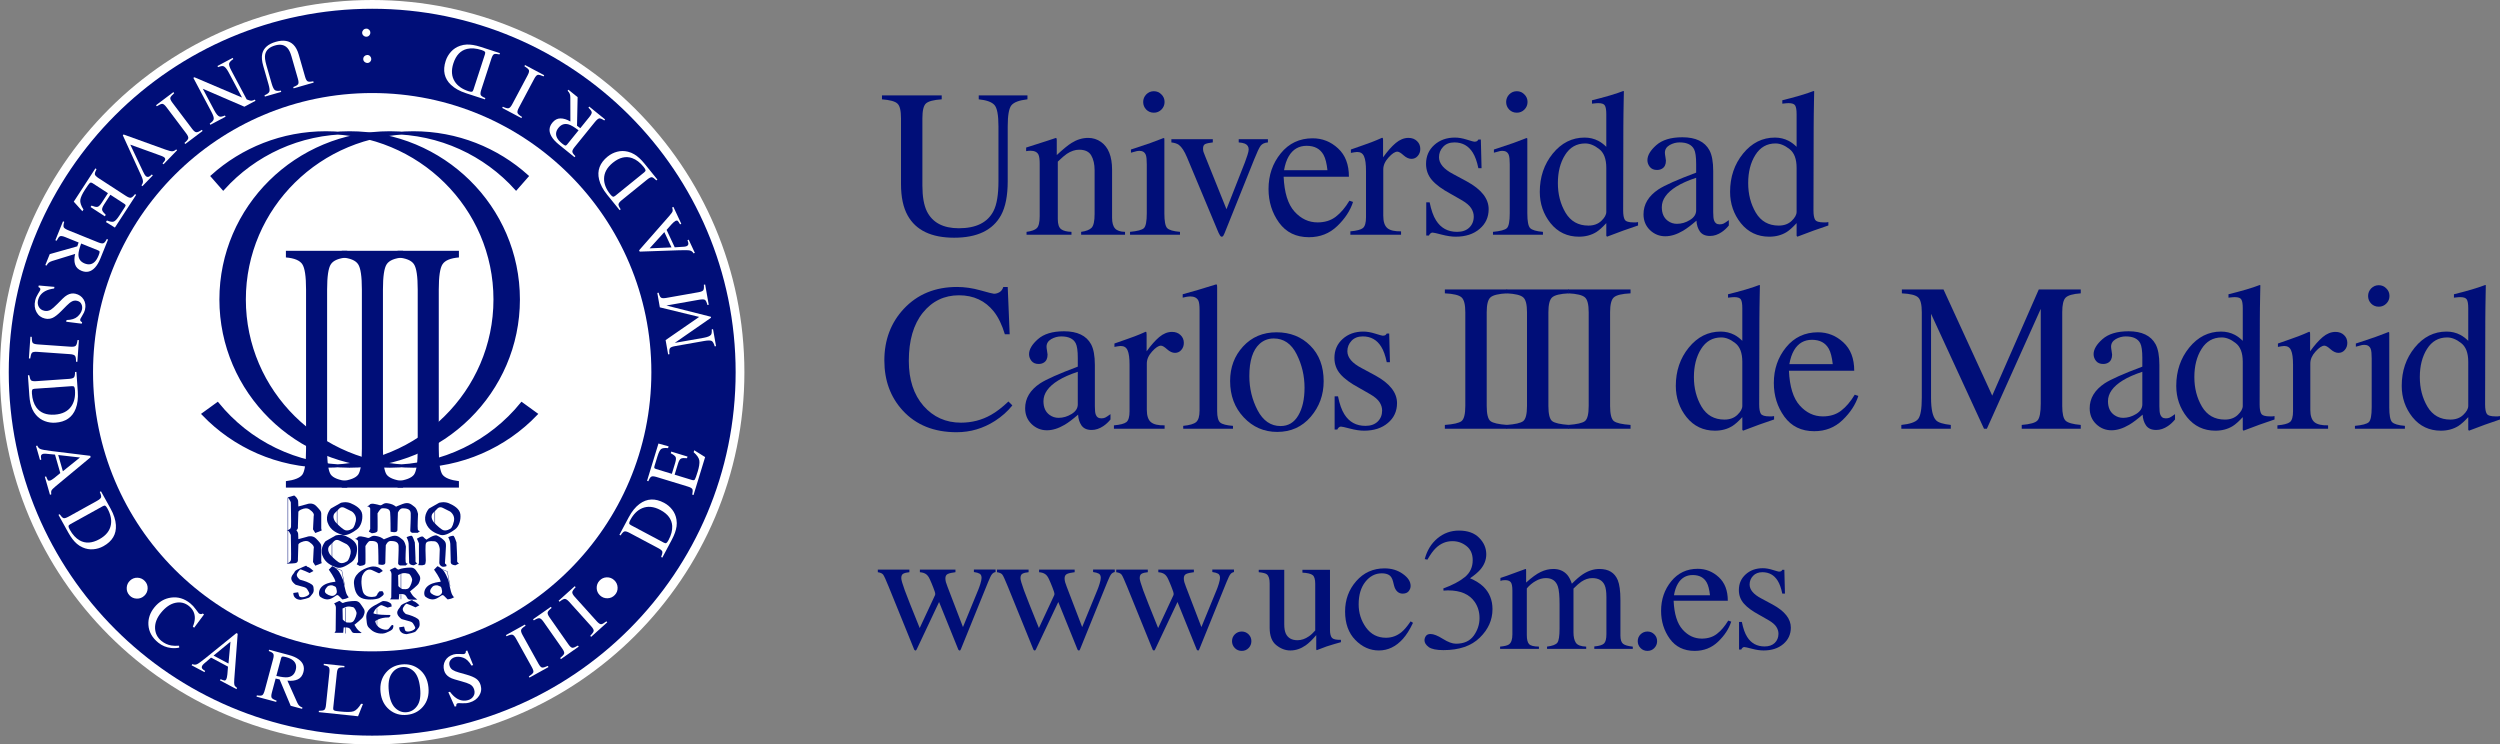 <?xml version="1.0" encoding="UTF-8" standalone="no"?>
<!-- Created with Inkscape (http://www.inkscape.org/) -->

<svg
   xmlns:dc="http://purl.org/dc/elements/1.1/"
   xmlns:cc="http://creativecommons.org/ns#"
   xmlns:rdf="http://www.w3.org/1999/02/22-rdf-syntax-ns#"
   xmlns:svg="http://www.w3.org/2000/svg"
   xmlns="http://www.w3.org/2000/svg"
   xmlns:sodipodi="http://sodipodi.sourceforge.net/DTD/sodipodi-0.dtd"
   xmlns:inkscape="http://www.inkscape.org/namespaces/inkscape"
   id="svg2"
   version="1.1"
   inkscape:version="0.48.4 r9939"
   width="367.245"
   height="109.351"
   xml:space="preserve"
   sodipodi:docname="EscudoLogoComunicacional_0.pdf"><rect width="100%" height="100%" fill="#808080" stroke="none"/><defs
     id="defs6"><clipPath
       clipPathUnits="userSpaceOnUse"
       id="clipPath16"><path
         d="M 0,420 595,420 595,0 0,0 0,420 z"
         id="path18"
         inkscape:connector-curvature="0" /></clipPath></defs><sodipodi:namedview
     pagecolor="#ffffff"
     bordercolor="#666666"
     borderopacity="1"
     objecttolerance="10"
     gridtolerance="10"
     guidetolerance="10"
     inkscape:pageopacity="0"
     inkscape:pageshadow="2"
     inkscape:window-width="1855"
     inkscape:window-height="1056"
     id="namedview4"
     showgrid="false"
     fit-margin-top="0"
     fit-margin-left="0"
     fit-margin-right="0"
     fit-margin-bottom="0"
     inkscape:zoom="1.7980952"
     inkscape:cx="182.59512"
     inkscape:cy="48.356625"
     inkscape:window-x="65"
     inkscape:window-y="24"
     inkscape:window-maximized="1"
     inkscape:current-layer="g10" /><g
     id="g10"
     inkscape:groupmode="layer"
     inkscape:label="EscudoLogoComunicacional_0"
     transform="matrix(1.25,0,0,-1.25,-189.28,323.495)"><g
       id="g12"><g
         id="g14"
         clip-path="url(#clipPath16)"><g
           id="g20"
           transform="translate(263.708,191.551)"><path
             d="m 0,0 c -0.401,-0.048 -0.699,-0.114 -0.893,-0.201 -0.193,-0.088 -0.291,-0.261 -0.291,-0.522 0,-0.14 0.021,-0.288 0.061,-0.441 0.046,-0.148 0.106,-0.321 0.18,-0.522 l 1.825,-4.762 1.785,4.351 c 0.081,0.188 0.167,0.432 0.261,0.733 0.093,0.307 0.14,0.538 0.14,0.691 0,0.247 -0.077,0.415 -0.23,0.502 -0.154,0.086 -0.379,0.15 -0.672,0.191 l 0,0.29 2.547,0 0,-0.29 C 4.545,-0.015 4.409,-0.095 4.302,-0.221 4.194,-0.349 4.044,-0.649 3.851,-1.124 L 0.642,-9.036 c -0.027,-0.06 -0.051,-0.104 -0.071,-0.13 -0.02,-0.026 -0.05,-0.04 -0.09,-0.04 -0.08,0.04 -0.127,0.074 -0.14,0.1 L -1.925,-3.5 -4.563,-9.086 c -0.013,-0.033 -0.033,-0.06 -0.06,-0.08 -0.02,-0.026 -0.047,-0.04 -0.08,-0.04 -0.08,0.04 -0.127,0.074 -0.141,0.1 l -2.998,7.39 c -0.327,0.809 -0.545,1.284 -0.652,1.425 -0.107,0.146 -0.318,0.243 -0.631,0.291 l 0,0.31 3.71,0 0,-0.31 c -0.308,-0.027 -0.545,-0.085 -0.712,-0.171 -0.161,-0.081 -0.241,-0.258 -0.241,-0.532 0,-0.193 0.137,-0.668 0.411,-1.424 0.161,-0.435 0.365,-0.963 0.612,-1.584 l 1.143,-2.848 1.805,3.871 0.02,0.12 c 0,0.134 -0.073,0.381 -0.22,0.742 -0.141,0.368 -0.278,0.695 -0.411,0.983 -0.134,0.301 -0.288,0.508 -0.462,0.622 -0.167,0.119 -0.405,0.194 -0.712,0.221 l 0,0.31 L 0,0.31 0,0 z"
             style="fill:#000e78;fill-opacity:1;fill-rule:evenodd;stroke:none"
             id="path22"
             inkscape:connector-curvature="0" /></g><g
           id="g24"
           transform="translate(277.717,191.551)"><path
             d="m 0,0 c -0.401,-0.048 -0.699,-0.114 -0.893,-0.201 -0.193,-0.088 -0.29,-0.261 -0.29,-0.522 0,-0.14 0.02,-0.288 0.06,-0.441 0.047,-0.148 0.107,-0.321 0.181,-0.522 l 1.824,-4.762 1.785,4.351 c 0.081,0.188 0.167,0.432 0.261,0.733 0.093,0.307 0.14,0.538 0.14,0.691 0,0.247 -0.077,0.415 -0.23,0.502 -0.154,0.086 -0.378,0.15 -0.672,0.191 l 0,0.29 2.547,0 0,-0.29 C 4.546,-0.015 4.409,-0.095 4.302,-0.221 4.195,-0.349 4.044,-0.649 3.851,-1.124 L 0.642,-9.036 c -0.027,-0.06 -0.05,-0.104 -0.07,-0.13 -0.02,-0.026 -0.051,-0.04 -0.091,-0.04 -0.08,0.04 -0.127,0.074 -0.14,0.1 L -1.925,-3.5 -4.563,-9.086 c -0.013,-0.033 -0.033,-0.06 -0.06,-0.08 -0.02,-0.026 -0.046,-0.04 -0.08,-0.04 -0.08,0.04 -0.127,0.074 -0.14,0.1 l -2.998,7.39 c -0.328,0.809 -0.546,1.284 -0.652,1.425 -0.108,0.146 -0.318,0.243 -0.632,0.291 l 0,0.31 3.71,0 0,-0.31 c -0.308,-0.027 -0.545,-0.085 -0.712,-0.171 -0.16,-0.081 -0.241,-0.258 -0.241,-0.532 0,-0.193 0.138,-0.668 0.411,-1.424 0.161,-0.435 0.365,-0.963 0.612,-1.584 l 1.143,-2.848 1.806,3.871 0.02,0.12 c 0,0.134 -0.074,0.381 -0.221,0.742 -0.14,0.368 -0.278,0.695 -0.411,0.983 -0.134,0.301 -0.288,0.508 -0.461,0.622 -0.168,0.119 -0.405,0.194 -0.713,0.221 l 0,0.31 L 0,0.31 0,0 z"
             style="fill:#000e78;fill-opacity:1;fill-rule:evenodd;stroke:none"
             id="path26"
             inkscape:connector-curvature="0" /></g><g
           id="g28"
           transform="translate(291.727,191.551)"><path
             d="m 0,0 c -0.401,-0.048 -0.699,-0.114 -0.892,-0.201 -0.194,-0.088 -0.291,-0.261 -0.291,-0.522 0,-0.14 0.02,-0.288 0.06,-0.441 0.047,-0.148 0.107,-0.321 0.181,-0.522 l 1.825,-4.762 1.784,4.351 c 0.081,0.188 0.167,0.432 0.261,0.733 0.093,0.307 0.14,0.538 0.141,0.691 0,0.247 -0.077,0.415 -0.231,0.502 -0.154,0.086 -0.378,0.15 -0.672,0.191 l 0,0.29 2.547,0 0,-0.29 C 4.546,-0.015 4.409,-0.095 4.302,-0.221 4.195,-0.349 4.044,-0.649 3.851,-1.124 L 0.642,-9.036 c -0.027,-0.06 -0.05,-0.104 -0.07,-0.13 -0.02,-0.026 -0.051,-0.04 -0.091,-0.04 -0.08,0.04 -0.127,0.074 -0.14,0.1 L -1.925,-3.5 -4.563,-9.086 c -0.013,-0.033 -0.033,-0.06 -0.06,-0.08 -0.02,-0.026 -0.046,-0.04 -0.08,-0.04 -0.08,0.04 -0.127,0.074 -0.14,0.1 l -2.998,7.39 c -0.328,0.809 -0.545,1.284 -0.652,1.425 C -8.6,-0.145 -8.811,-0.048 -9.125,0 l 0,0.31 3.71,0 0,-0.31 c -0.307,-0.027 -0.544,-0.085 -0.711,-0.171 -0.161,-0.081 -0.241,-0.258 -0.241,-0.532 0,-0.193 0.137,-0.668 0.411,-1.424 0.16,-0.435 0.364,-0.963 0.611,-1.584 l 1.144,-2.848 1.805,3.871 0.02,0.12 c 0,0.134 -0.074,0.381 -0.221,0.742 -0.14,0.368 -0.278,0.695 -0.411,0.983 -0.134,0.301 -0.288,0.508 -0.461,0.622 -0.168,0.119 -0.405,0.194 -0.712,0.221 l 0,0.31 L 0,0.31 0,0 z"
             style="fill:#000e78;fill-opacity:1;fill-rule:evenodd;stroke:none"
             id="path30"
             inkscape:connector-curvature="0" /></g><g
           id="g32"
           transform="translate(296.54,182.636)"><path
             d="m 0,0 c -0.221,0.228 -0.331,0.497 -0.331,0.813 0,0.313 0.11,0.581 0.331,0.801 0.227,0.221 0.498,0.331 0.813,0.331 0.313,0 0.581,-0.11 0.801,-0.331 C 1.835,1.394 1.945,1.126 1.945,0.813 1.945,0.497 1.835,0.228 1.614,0 1.4,-0.221 1.133,-0.331 0.813,-0.331 0.491,-0.331 0.221,-0.221 0,0"
             style="fill:#000e78;fill-opacity:1;fill-rule:evenodd;stroke:none"
             id="path34"
             inkscape:connector-curvature="0" /></g><g
           id="g36"
           transform="translate(302.348,191.831)"><path
             d="m 0,0 0,-6.418 c 0,-0.454 0.063,-0.819 0.189,-1.093 0.249,-0.508 0.703,-0.762 1.365,-0.762 0.454,0 0.899,0.151 1.334,0.452 0.247,0.167 0.497,0.397 0.751,0.691 l 0,5.495 c 0,0.515 -0.1,0.852 -0.301,1.013 -0.2,0.16 -0.601,0.257 -1.203,0.291 l 0,0.331 3.239,0 0,-7.06 c 0,-0.455 0.08,-0.769 0.241,-0.943 0.166,-0.167 0.515,-0.239 1.043,-0.22 l 0,-0.281 C 6.289,-8.604 6.02,-8.681 5.846,-8.734 5.671,-8.781 5.381,-8.871 4.973,-9.005 4.799,-9.065 4.418,-9.209 3.83,-9.437 c -0.034,0 -0.054,0.017 -0.06,0.05 -0.007,0.029 -0.01,0.062 -0.01,0.101 l 0,1.615 C 3.305,-8.213 2.891,-8.613 2.517,-8.875 c -0.57,-0.4 -1.171,-0.601 -1.806,-0.601 -0.581,0 -1.129,0.207 -1.644,0.622 -0.521,0.408 -0.783,1.092 -0.783,2.055 l 0,5.204 c 0,0.535 -0.113,0.892 -0.341,1.074 -0.147,0.113 -0.461,0.193 -0.942,0.241 L -2.999,0 0,0 z"
             style="fill:#000e78;fill-opacity:1;fill-rule:evenodd;stroke:none"
             id="path38"
             inkscape:connector-curvature="0" /></g><g
           id="g40"
           transform="translate(316.285,191.35)"><path
             d="m 0,0 c 0.608,-0.428 0.913,-0.899 0.913,-1.414 0,-0.221 -0.077,-0.428 -0.231,-0.621 -0.154,-0.188 -0.391,-0.281 -0.711,-0.281 -0.235,0 -0.442,0.08 -0.622,0.24 -0.174,0.161 -0.301,0.394 -0.381,0.702 l -0.121,0.481 C -1.24,-0.539 -1.391,-0.287 -1.604,-0.141 -1.825,0 -2.115,0.07 -2.477,0.07 c -0.761,0 -1.407,-0.335 -1.935,-1.003 -0.521,-0.661 -0.782,-1.544 -0.782,-2.647 0,-1.009 0.288,-1.915 0.862,-2.718 0.582,-0.802 1.364,-1.203 2.348,-1.203 0.694,0 1.312,0.228 1.854,0.683 0.308,0.259 0.655,0.674 1.043,1.243 l 0.28,-0.171 c -0.38,-0.802 -0.781,-1.438 -1.203,-1.905 -0.809,-0.896 -1.744,-1.343 -2.807,-1.343 -1.043,0 -1.966,0.41 -2.768,1.233 -0.803,0.822 -1.203,1.938 -1.203,3.349 0,1.384 0.437,2.573 1.313,3.569 0.875,0.996 1.983,1.494 3.32,1.495 C -1.32,0.652 -0.602,0.434 0,0"
             style="fill:#000e78;fill-opacity:1;fill-rule:evenodd;stroke:none"
             id="path42"
             inkscape:connector-curvature="0" /></g><g
           id="g44"
           transform="translate(320.984,183.719)"><path
             d="m 0,0 c 0.607,-0.381 1.122,-0.571 1.544,-0.571 0.935,0 1.631,0.313 2.086,0.942 0.454,0.635 0.681,1.323 0.682,2.066 0,0.714 -0.185,1.342 -0.552,1.884 C 3.139,5.237 2.089,5.695 0.611,5.695 0.523,5.695 0.441,5.691 0.36,5.686 0.28,5.686 0.187,5.679 0.08,5.666 l -0.02,0.26 c 1.069,0.387 1.912,0.832 2.526,1.334 0.615,0.502 0.923,1.163 0.924,1.985 0,0.729 -0.245,1.283 -0.733,1.664 -0.481,0.382 -1.033,0.572 -1.655,0.572 -0.735,0 -1.384,-0.27 -1.945,-0.812 -0.308,-0.294 -0.639,-0.748 -0.992,-1.363 l -0.312,0.069 c 0.268,1.017 0.766,1.829 1.495,2.438 0.729,0.608 1.57,0.912 2.527,0.912 1.023,0 1.811,-0.282 2.367,-0.842 C 4.822,11.321 5.104,10.672 5.104,9.938 5.104,9.288 4.873,8.693 4.412,8.152 4.151,7.845 3.747,7.5 3.198,7.119 3.84,6.846 4.354,6.524 4.743,6.156 5.472,5.455 5.835,4.565 5.835,3.489 5.835,2.22 5.334,1.1 4.331,0.13 3.335,-0.84 1.915,-1.324 0.07,-1.324 c -0.823,0 -1.401,0.12 -1.735,0.361 -0.327,0.247 -0.491,0.512 -0.491,0.792 0,0.174 0.052,0.341 0.16,0.501 0.113,0.161 0.294,0.241 0.541,0.241 C -1.087,0.571 -0.603,0.381 0,0"
             style="fill:#000e78;fill-opacity:1;fill-rule:evenodd;stroke:none"
             id="path46"
             inkscape:connector-curvature="0" /></g><g
           id="g48"
           transform="translate(327.713,182.807)"><path
             d="m 0,0 c 0.522,0.046 0.869,0.133 1.043,0.26 0.268,0.194 0.401,0.581 0.401,1.164 l 0,5.183 C 1.444,7.102 1.377,7.426 1.243,7.58 1.117,7.733 0.902,7.811 0.602,7.812 0.462,7.812 0.354,7.804 0.281,7.791 0.214,7.777 0.134,7.754 0.04,7.721 l 0,0.35 0.723,0.242 c 0.26,0.086 0.688,0.244 1.283,0.47 0.595,0.228 0.909,0.341 0.943,0.342 0.033,0 0.053,-0.018 0.06,-0.051 0.007,-0.033 0.01,-0.097 0.01,-0.19 l 0,-1.354 C 3.721,8.132 4.292,8.546 4.773,8.773 5.255,9.008 5.75,9.124 6.258,9.125 6.946,9.125 7.494,8.891 7.902,8.422 8.115,8.168 8.293,7.824 8.434,7.39 c 0.494,0.502 0.925,0.872 1.293,1.113 0.635,0.414 1.283,0.621 1.946,0.622 1.075,0 1.795,-0.438 2.155,-1.313 0.207,-0.496 0.312,-1.278 0.312,-2.347 l 0,-4.162 C 14.14,0.828 14.243,0.504 14.45,0.33 14.664,0.163 15.045,0.053 15.594,0 l 0,-0.262 -4.524,0 0,0.282 c 0.582,0.052 0.963,0.169 1.144,0.35 0.187,0.181 0.28,0.548 0.28,1.104 l 0,4.322 c 0,0.647 -0.069,1.125 -0.21,1.433 C 12.036,7.777 11.552,8.051 10.83,8.052 10.396,8.052 9.964,7.908 9.536,7.62 9.289,7.453 8.985,7.186 8.624,6.818 l 0,-5.134 C 8.624,1.143 8.718,0.731 8.905,0.45 9.099,0.17 9.503,0.02 10.118,0 l 0,-0.262 -4.602,0 0,0.262 c 0.634,0.079 1.04,0.233 1.213,0.461 0.173,0.227 0.26,0.785 0.26,1.674 l 0,2.807 c 0,1.03 -0.066,1.739 -0.2,2.126 C 6.568,7.724 6.101,8.051 5.385,8.052 4.978,8.052 4.576,7.938 4.182,7.711 3.787,7.49 3.439,7.199 3.14,6.838 l 0,-5.484 C 3.14,0.845 3.227,0.494 3.4,0.3 3.58,0.106 3.968,0.006 4.563,0 l 0,-0.262 L 0,-0.262 0,0 z"
             style="fill:#000e78;fill-opacity:1;fill-rule:evenodd;stroke:none"
             id="path50"
             inkscape:connector-curvature="0" /></g><g
           id="g52"
           transform="translate(344.22,182.636)"><path
             d="m 0,0 c -0.221,0.228 -0.331,0.497 -0.331,0.813 0,0.313 0.11,0.581 0.331,0.801 0.228,0.221 0.498,0.331 0.812,0.331 0.314,0 0.582,-0.11 0.802,-0.331 C 1.835,1.394 1.945,1.126 1.945,0.813 1.945,0.497 1.835,0.228 1.614,0 1.4,-0.221 1.133,-0.331 0.812,-0.331 0.491,-0.331 0.221,-0.221 0,0"
             style="fill:#000e78;fill-opacity:1;fill-rule:evenodd;stroke:none"
             id="path54"
             inkscape:connector-curvature="0" /></g><g
           id="g56"
           transform="translate(348.607,190.206)"><path
             d="m 0,0 c -0.214,-0.361 -0.367,-0.815 -0.461,-1.363 l 4.232,0 C 3.697,-0.695 3.57,-0.197 3.39,0.131 3.062,0.719 2.514,1.013 1.745,1.013 0.983,1.013 0.402,0.675 0,0 m 4.804,0.763 c 0.708,-0.65 1.062,-1.572 1.062,-2.768 l -6.367,0 c 0.066,-1.551 0.418,-2.682 1.054,-3.39 0.634,-0.709 1.386,-1.063 2.255,-1.063 0.703,0 1.295,0.184 1.775,0.553 0.481,0.367 0.926,0.888 1.334,1.563 l 0.351,-0.12 C 5.994,-5.312 5.479,-6.097 4.724,-6.818 3.975,-7.541 3.056,-7.901 1.966,-7.901 c -1.257,0 -2.23,0.474 -2.918,1.423 -0.682,0.95 -1.023,2.043 -1.023,3.28 0,1.344 0.398,2.503 1.194,3.479 0.795,0.976 1.831,1.464 3.108,1.464 0.943,0 1.768,-0.328 2.477,-0.982"
             style="fill:#000e78;fill-opacity:1;fill-rule:evenodd;stroke:none"
             id="path58"
             inkscape:connector-curvature="0" /></g><g
           id="g60"
           transform="translate(355.794,185.704)"><path
             d="m 0,0 0.33,0 c 0.153,-0.763 0.361,-1.348 0.622,-1.755 0.468,-0.749 1.152,-1.123 2.056,-1.123 0.501,0 0.895,0.137 1.183,0.411 0.293,0.281 0.441,0.642 0.442,1.083 0,0.281 -0.085,0.552 -0.251,0.812 C 4.214,-0.311 3.921,-0.057 3.499,0.19 L 2.376,0.832 C 1.554,1.273 0.948,1.718 0.562,2.166 0.173,2.614 -0.021,3.142 -0.021,3.75 c 0,0.749 0.267,1.364 0.803,1.845 0.534,0.482 1.206,0.722 2.015,0.722 0.354,0 0.742,-0.067 1.163,-0.201 0.428,-0.133 0.669,-0.2 0.723,-0.2 0.12,0 0.207,0.017 0.259,0.05 0.054,0.033 0.101,0.087 0.141,0.161 l 0.241,0 0.071,-2.798 -0.312,0 C 4.95,3.978 4.77,4.481 4.542,4.844 4.128,5.512 3.529,5.846 2.747,5.847 2.279,5.847 1.911,5.702 1.645,5.415 1.376,5.127 1.242,4.79 1.242,4.402 1.242,3.787 1.704,3.239 2.626,2.757 L 3.95,2.045 C 5.374,1.27 6.086,0.368 6.086,-0.662 6.086,-1.451 5.788,-2.096 5.194,-2.598 4.605,-3.099 3.833,-3.349 2.878,-3.349 c -0.402,0 -0.857,0.067 -1.364,0.201 -0.509,0.133 -0.81,0.2 -0.903,0.2 C 0.53,-2.948 0.46,-2.979 0.4,-3.039 0.341,-3.092 0.294,-3.159 0.261,-3.239 L 0,-3.239 0,0 z"
             style="fill:#000e78;fill-opacity:1;fill-rule:evenodd;stroke:none"
             id="path62"
             inkscape:connector-curvature="0" /></g><g
           id="g64"
           transform="translate(152.942,215.055)"><path
             d="M 0,0 C 0,23.319 18.903,42.222 42.222,42.222 65.541,42.222 84.444,23.319 84.444,0 84.444,-23.319 65.541,-42.222 42.222,-42.222 18.903,-42.222 0,-23.319 0,0"
             style="fill:#ffffff;fill-opacity:1;fill-rule:nonzero;stroke:none"
             id="path66"
             inkscape:connector-curvature="0" /></g><g
           id="g68"
           transform="translate(152.942,215.055)"><path
             d="M 0,0 C 0,23.319 18.903,42.222 42.222,42.222 65.541,42.222 84.444,23.319 84.444,0 84.444,-23.319 65.541,-42.222 42.222,-42.222 18.903,-42.222 0,-23.319 0,0 z"
             style="fill:none;stroke:#ffffff;stroke-width:3.037;stroke-linecap:butt;stroke-linejoin:miter;stroke-miterlimit:3.864;stroke-opacity:1;stroke-dasharray:none"
             id="path70"
             inkscape:connector-curvature="0" /></g><g
           id="g72"
           transform="translate(152.942,215.055)"><path
             d="M 0,0 C 0,23.319 18.903,42.222 42.222,42.222 65.541,42.222 84.444,23.319 84.444,0 84.444,-23.319 65.541,-42.222 42.222,-42.222 18.903,-42.222 0,-23.319 0,0"
             style="fill:#000e78;fill-opacity:1;fill-rule:nonzero;stroke:none"
             id="path74"
             inkscape:connector-curvature="0" /></g><g
           id="g76"
           transform="translate(152.942,215.055)"><path
             d="M 0,0 C 0,23.319 18.903,42.222 42.222,42.222 65.541,42.222 84.444,23.319 84.444,0 84.444,-23.319 65.541,-42.222 42.222,-42.222 18.903,-42.222 0,-23.319 0,0 z"
             style="fill:none;stroke:#000e78;stroke-width:0.979;stroke-linecap:butt;stroke-linejoin:miter;stroke-miterlimit:3.864;stroke-opacity:1;stroke-dasharray:none"
             id="path78"
             inkscape:connector-curvature="0" /></g><g
           id="g80"
           transform="translate(162.358,215.055)"><path
             d="M 0,0 C 0,18.119 14.688,32.807 32.806,32.807 50.925,32.807 65.613,18.119 65.613,0 65.613,-18.119 50.925,-32.806 32.806,-32.806 14.688,-32.806 0,-18.119 0,0"
             style="fill:#ffffff;fill-opacity:1;fill-rule:nonzero;stroke:none"
             id="path82"
             inkscape:connector-curvature="0" /></g><g
           id="g84"
           transform="translate(212.738,211.353)"><path
             d="m 0,0 c -3.639,-4.48 -9.231,-7.349 -15.501,-7.349 -10.967,0 -19.857,8.775 -19.857,19.598 0,10.824 8.89,19.598 19.857,19.598 5.901,0 11.201,-2.541 14.837,-6.574 l 1.29,1.47 c -3.527,3.171 -8.217,5.104 -13.364,5.104 -10.967,0 -19.857,-8.774 -19.857,-19.598 0,-10.823 8.89,-19.598 19.857,-19.598 5.68,0 10.804,2.355 14.423,6.129 L 0,0 z"
             style="fill:#000e78;fill-opacity:1;fill-rule:evenodd;stroke:none"
             id="path86"
             inkscape:connector-curvature="0" /></g><g
           id="g88"
           transform="translate(212.738,211.353)"><path
             d="m 0,0 c -3.639,-4.48 -9.231,-7.349 -15.501,-7.349 -10.967,0 -19.857,8.775 -19.857,19.598 0,10.824 8.89,19.598 19.857,19.598 5.901,0 11.201,-2.541 14.837,-6.574 l 1.29,1.47 c -3.527,3.171 -8.217,5.104 -13.364,5.104 -10.967,0 -19.857,-8.774 -19.857,-19.598 0,-10.823 8.89,-19.598 19.857,-19.598 5.68,0 10.804,2.355 14.423,6.129 L 0,0 z"
             style="fill:none;stroke:#000e78;stroke-width:0.346;stroke-linecap:butt;stroke-linejoin:miter;stroke-miterlimit:3.864;stroke-opacity:1;stroke-dasharray:none"
             id="path90"
             inkscape:connector-curvature="0" /></g><g
           id="g92"
           transform="translate(176.993,211.353)"><path
             d="m 0,0 c 3.639,-4.48 9.231,-7.349 15.501,-7.349 10.967,0 19.857,8.775 19.857,19.598 0,10.824 -8.89,19.598 -19.857,19.598 -5.901,0 -11.2,-2.541 -14.837,-6.574 l -1.29,1.47 c 3.527,3.171 8.217,5.104 13.364,5.104 10.967,0 19.857,-8.774 19.857,-19.598 0,-10.823 -8.89,-19.598 -19.857,-19.598 -5.68,0 -10.804,2.355 -14.423,6.129 L 0,0 z"
             style="fill:#000e78;fill-opacity:1;fill-rule:evenodd;stroke:none"
             id="path94"
             inkscape:connector-curvature="0" /></g><g
           id="g96"
           transform="translate(176.993,211.353)"><path
             d="m 0,0 c 3.639,-4.48 9.231,-7.349 15.501,-7.349 10.967,0 19.857,8.775 19.857,19.598 0,10.824 -8.89,19.598 -19.857,19.598 -5.901,0 -11.2,-2.541 -14.837,-6.574 l -1.29,1.47 c 3.527,3.171 8.217,5.104 13.364,5.104 10.967,0 19.857,-8.774 19.857,-19.598 0,-10.823 -8.89,-19.598 -19.857,-19.598 -5.68,0 -10.804,2.355 -14.423,6.129 L 0,0 z"
             style="fill:none;stroke:#000e78;stroke-width:0.346;stroke-linecap:butt;stroke-linejoin:miter;stroke-miterlimit:3.864;stroke-opacity:1;stroke-dasharray:none"
             id="path98"
             inkscape:connector-curvature="0" /></g><g
           id="g100"
           transform="translate(185.023,202.252)"><path
             d="M 0,0 C 0.991,0.122 1.634,0.375 1.928,0.759 2.221,1.155 2.368,2.17 2.368,3.8 l 0,18.711 c 0,1.547 -0.147,2.54 -0.44,2.978 C 1.634,25.941 0.991,26.208 0,26.29 l 0,0.78 7.211,0 0,-0.78 C 6.22,26.208 5.577,25.941 5.284,25.489 4.99,25.051 4.843,24.058 4.843,22.511 L 4.843,3.8 C 4.843,2.17 4.99,1.155 5.284,0.759 5.577,0.375 6.22,0.122 7.211,0 l 0,-0.761 L 0,-0.761 0,0 z"
             style="fill:#000e78;fill-opacity:1;fill-rule:evenodd;stroke:none"
             id="path102"
             inkscape:connector-curvature="0" /></g><g
           id="g104"
           transform="translate(191.583,202.252)"><path
             d="M 0,0 C 0.992,0.122 1.634,0.375 1.928,0.759 2.222,1.155 2.368,2.17 2.368,3.8 l 0,18.711 c 0,1.547 -0.146,2.54 -0.44,2.978 C 1.634,25.941 0.992,26.208 0,26.29 l 0,0.78 7.212,0 0,-0.78 C 6.22,26.208 5.578,25.941 5.284,25.489 4.99,25.051 4.844,24.058 4.844,22.511 L 4.844,3.8 C 4.844,2.17 4.99,1.155 5.284,0.759 5.578,0.375 6.22,0.122 7.212,0 l 0,-0.761 L 0,-0.761 0,0 z"
             style="fill:#000e78;fill-opacity:1;fill-rule:evenodd;stroke:none"
             id="path106"
             inkscape:connector-curvature="0" /></g><g
           id="g108"
           transform="translate(198.145,202.252)"><path
             d="M 0,0 C 0.991,0.122 1.634,0.375 1.928,0.759 2.221,1.155 2.368,2.17 2.368,3.8 l 0,18.711 c 0,1.547 -0.147,2.54 -0.44,2.978 C 1.634,25.941 0.991,26.208 0,26.29 l 0,0.78 7.211,0 0,-0.78 C 6.22,26.208 5.577,25.941 5.284,25.489 4.99,25.051 4.843,24.058 4.843,22.511 L 4.843,3.8 C 4.843,2.17 4.99,1.155 5.284,0.759 5.577,0.375 6.22,0.122 7.211,0 l 0,-0.761 L 0,-0.761 0,0 z"
             style="fill:#000e78;fill-opacity:1;fill-rule:evenodd;stroke:none"
             id="path110"
             inkscape:connector-curvature="0" /></g><g
           id="g112"
           transform="translate(185.931,248.414)"><path
             d="M 0,0 -0.044,0.154 C 0.269,0.267 0.46,0.38 0.529,0.494 0.6,0.604 0.591,0.813 0.504,1.118 L -0.257,3.771 C -0.382,4.207 -0.539,4.528 -0.727,4.737 -1.076,5.117 -1.559,5.218 -2.178,5.041 -2.855,4.846 -3.246,4.489 -3.348,3.968 -3.405,3.677 -3.357,3.267 -3.206,2.738 l 0.62,-2.16 c 0.129,-0.451 0.264,-0.718 0.405,-0.8 0.141,-0.086 0.368,-0.099 0.679,-0.043 l 0.044,-0.153 -1.921,-0.551 -0.044,0.154 c 0.311,0.127 0.5,0.266 0.565,0.416 0.063,0.147 0.032,0.438 -0.093,0.873 L -3.57,2.633 c -0.164,0.573 -0.204,1.045 -0.121,1.417 0.154,0.684 0.686,1.157 1.593,1.417 0.897,0.257 1.591,0.14 2.082,-0.35 C 0.25,4.854 0.456,4.466 0.603,3.953 L 1.347,1.359 C 1.433,1.057 1.536,0.877 1.655,0.821 1.771,0.761 1.99,0.764 2.31,0.829 L 2.354,0.675 0,0 z"
             style="fill:#ffffff;fill-opacity:1;fill-rule:evenodd;stroke:none"
             id="path114"
             inkscape:connector-curvature="0" /></g><g
           id="g116"
           transform="translate(178.842,251.855)"><path
             d="m 0,0 c -0.298,-0.2 -0.462,-0.378 -0.494,-0.535 -0.03,-0.159 0.062,-0.44 0.276,-0.841 l 1.787,-3.361 0.169,-0.067 c 0.182,-0.072 0.32,-0.102 0.415,-0.09 0.095,0.009 0.221,0.052 0.38,0.13 L 2.608,-4.905 1.302,-5.6 l -4.887,2.109 1.355,-2.55 c 0.223,-0.419 0.43,-0.659 0.621,-0.719 0.126,-0.039 0.335,0.004 0.629,0.128 l 0.075,-0.141 -1.79,-0.952 -0.076,0.142 c 0.275,0.184 0.431,0.357 0.468,0.52 0.038,0.164 -0.05,0.445 -0.262,0.844 l -2.133,4.012 0.13,0.069 5.594,-2.386 -1.579,2.97 c -0.222,0.416 -0.427,0.656 -0.616,0.718 -0.123,0.039 -0.33,0.001 -0.621,-0.116 l -0.073,0.138 1.79,0.952 L 0,0 z"
             style="fill:#ffffff;fill-opacity:1;fill-rule:evenodd;stroke:none"
             id="path118"
             inkscape:connector-curvature="0" /></g><g
           id="g120"
           transform="translate(171.894,247.845)"><path
             d="m 0,0 c -0.265,-0.232 -0.416,-0.41 -0.452,-0.536 -0.033,-0.127 0.05,-0.325 0.251,-0.592 L 2.11,-4.194 c 0.191,-0.254 0.355,-0.385 0.493,-0.394 0.139,-0.012 0.353,0.081 0.644,0.279 l 0.096,-0.128 -2.04,-1.537 -0.096,0.128 c 0.271,0.225 0.419,0.406 0.446,0.542 0.029,0.135 -0.052,0.328 -0.243,0.582 l -2.311,3.067 c -0.201,0.267 -0.368,0.402 -0.5,0.404 -0.13,10e-4 -0.343,-0.095 -0.639,-0.287 l -0.094,0.125 2.04,1.538 L 0,0 z"
             style="fill:#ffffff;fill-opacity:1;fill-rule:evenodd;stroke:none"
             id="path122"
             inkscape:connector-curvature="0" /></g><g
           id="g124"
           transform="translate(170.64,239.486)"><path
             d="M 0,0 -0.115,0.111 C 0.033,0.269 0.125,0.385 0.162,0.459 0.225,0.589 0.207,0.702 0.108,0.798 0.058,0.847 -0.03,0.897 -0.154,0.951 -0.28,1.002 -0.497,1.083 -0.805,1.193 l -3.098,1.118 1.488,-3.143 c 0.066,-0.138 0.125,-0.251 0.176,-0.34 0.051,-0.088 0.099,-0.154 0.143,-0.197 0.119,-0.115 0.25,-0.142 0.392,-0.08 0.083,0.037 0.194,0.124 0.332,0.26 l 0.116,-0.112 -1.227,-1.27 -0.106,0.102 c 0.109,0.149 0.167,0.281 0.175,0.394 0.013,0.171 -0.055,0.418 -0.204,0.742 L -4.784,3.413 -4.693,3.507 0.199,1.741 C 0.613,1.592 0.894,1.522 1.041,1.532 1.185,1.541 1.335,1.615 1.49,1.755 L 1.596,1.652 0,0 z"
             style="fill:#ffffff;fill-opacity:1;fill-rule:evenodd;stroke:none"
             id="path126"
             inkscape:connector-curvature="0" /></g><g
           id="g128"
           transform="translate(162.765,238.923)"><path
             d="m 0,0 c -0.145,-0.285 -0.209,-0.487 -0.194,-0.608 0.017,-0.124 0.162,-0.275 0.435,-0.453 l 3.22,-2.091 c 0.257,-0.167 0.45,-0.237 0.578,-0.209 0.13,0.025 0.293,0.166 0.486,0.423 l 0.134,-0.087 -2.497,-3.847 -1.056,0.65 0.12,0.184 c 0.36,-0.147 0.627,-0.189 0.801,-0.128 0.174,0.062 0.398,0.304 0.674,0.728 l 0.638,0.983 c 0.069,0.106 0.094,0.184 0.076,0.232 -0.018,0.046 -0.074,0.098 -0.168,0.16 L 1.631,-3.014 0.908,-4.127 C 0.708,-4.436 0.626,-4.663 0.663,-4.808 0.699,-4.952 0.841,-5.141 1.088,-5.375 l -0.11,-0.17 -1.676,1.088 0.11,0.17 c 0.316,-0.128 0.546,-0.179 0.691,-0.152 0.147,0.025 0.32,0.191 0.519,0.498 l 0.723,1.113 -1.792,1.163 c -0.144,0.094 -0.258,0.104 -0.342,0.032 -0.086,-0.075 -0.275,-0.339 -0.569,-0.792 -0.319,-0.49 -0.5,-0.886 -0.546,-1.188 -0.043,-0.304 0.081,-0.683 0.373,-1.137 l -0.131,-0.201 -1.01,1.123 2.541,3.913 L 0,0 z"
             style="fill:#ffffff;fill-opacity:1;fill-rule:evenodd;stroke:none"
             id="path130"
             inkscape:connector-curvature="0" /></g><g
           id="g132"
           transform="translate(158.972,232.727)"><path
             d="m 0,0 c -0.096,-0.319 -0.113,-0.535 -0.053,-0.647 0.061,-0.112 0.258,-0.236 0.592,-0.371 l 3.466,-1.4 c 0.282,-0.114 0.483,-0.145 0.603,-0.094 0.122,0.048 0.254,0.211 0.394,0.491 L 5.15,-2.081 4.255,-4.297 C 4.069,-4.758 3.855,-5.119 3.614,-5.378 3.156,-5.873 2.631,-6 2.037,-5.76 1.638,-5.599 1.385,-5.345 1.276,-4.998 1.167,-4.654 1.168,-4.245 1.281,-3.772 l -2.695,-0.83 C -1.58,-4.653 -1.712,-4.718 -1.811,-4.796 -1.909,-4.875 -1.998,-4.99 -2.078,-5.143 l -0.145,0.059 0.521,1.289 3.233,0.913 0.16,0.453 -1.574,0.636 c -0.298,0.12 -0.504,0.152 -0.621,0.096 -0.115,-0.059 -0.246,-0.235 -0.394,-0.527 L -1.043,-2.165 -0.145,0.059 0,0 z m 1.669,-3.856 c 0.003,-0.496 0.246,-0.841 0.728,-1.036 0.463,-0.187 0.857,-0.125 1.18,0.187 0.173,0.167 0.328,0.418 0.464,0.754 0.091,0.227 0.13,0.373 0.118,0.439 -0.012,0.062 -0.077,0.117 -0.197,0.165 L 1.988,-2.549 C 1.777,-3.133 1.67,-3.569 1.669,-3.856"
             style="fill:#ffffff;fill-opacity:1;fill-rule:evenodd;stroke:none"
             id="path134"
             inkscape:connector-curvature="0" /></g><g
           id="g136"
           transform="translate(157.783,224.89)"><path
             d="m 0,0 c -0.411,-0.055 -0.75,-0.152 -1.019,-0.292 -0.469,-0.244 -0.76,-0.613 -0.875,-1.109 -0.062,-0.268 -0.03,-0.519 0.095,-0.753 0.124,-0.236 0.338,-0.389 0.642,-0.46 0.274,-0.063 0.534,-0.019 0.782,0.131 0.159,0.099 0.415,0.326 0.768,0.679 l 0.613,0.616 c 0.187,0.185 0.365,0.325 0.535,0.421 0.32,0.178 0.64,0.229 0.96,0.155 C 2.926,-0.71 3.247,-0.933 3.463,-1.28 3.681,-1.627 3.735,-2.033 3.628,-2.499 3.583,-2.69 3.482,-2.909 3.325,-3.155 3.169,-3.405 3.087,-3.549 3.078,-3.587 3.054,-3.691 3.062,-3.768 3.103,-3.818 3.143,-3.87 3.205,-3.918 3.291,-3.96 L 3.25,-4.133 1.417,-3.904 1.463,-3.703 c 0.572,0.012 0.999,0.146 1.283,0.4 0.283,0.252 0.459,0.526 0.526,0.822 0.054,0.23 0.032,0.447 -0.065,0.65 -0.095,0.202 -0.263,0.33 -0.504,0.385 -0.217,0.05 -0.416,0.027 -0.6,-0.069 C 1.917,-1.61 1.707,-1.777 1.473,-2.014 L 0.846,-2.648 c -0.391,-0.397 -0.728,-0.663 -1.01,-0.796 -0.284,-0.131 -0.59,-0.158 -0.919,-0.082 -0.44,0.101 -0.77,0.354 -0.988,0.755 -0.22,0.4 -0.269,0.859 -0.15,1.376 0.06,0.26 0.172,0.521 0.337,0.783 0.163,0.259 0.25,0.41 0.259,0.451 0.023,0.098 0.008,0.172 -0.043,0.222 -0.053,0.046 -0.113,0.084 -0.179,0.11 L -1.804,0.356 0.044,0.193 0,0 z"
             style="fill:#ffffff;fill-opacity:1;fill-rule:evenodd;stroke:none"
             id="path138"
             inkscape:connector-curvature="0" /></g><g
           id="g140"
           transform="translate(155.152,219.212)"><path
             d="m 0,0 c 0.001,-0.352 0.037,-0.583 0.108,-0.692 0.074,-0.11 0.278,-0.176 0.611,-0.199 L 4.55,-1.159 c 0.317,-0.022 0.523,0.015 0.62,0.113 0.1,0.097 0.171,0.32 0.212,0.67 l 0.16,-0.012 -0.178,-2.548 -0.16,0.012 c 0.007,0.351 -0.031,0.582 -0.117,0.692 -0.082,0.11 -0.281,0.176 -0.598,0.198 L 0.658,-1.766 C 0.325,-1.742 0.114,-1.78 0.025,-1.878 -0.061,-1.976 -0.128,-2.199 -0.178,-2.548 L -0.333,-2.537 -0.155,0.011 0,0 z"
             style="fill:#ffffff;fill-opacity:1;fill-rule:evenodd;stroke:none"
             id="path142"
             inkscape:connector-curvature="0" /></g><g
           id="g144"
           transform="translate(154.861,214.705)"><path
             d="m 0,0 c 0.055,-0.312 0.125,-0.512 0.211,-0.602 0.088,-0.089 0.294,-0.123 0.62,-0.1 l 3.83,0.267 c 0.314,0.022 0.512,0.083 0.596,0.182 0.083,0.098 0.124,0.308 0.125,0.629 l 0.16,0.012 0.162,-2.321 C 5.758,-2.715 5.676,-3.386 5.456,-3.945 5.062,-4.953 4.269,-5.499 3.077,-5.582 2.648,-5.612 2.234,-5.552 1.835,-5.402 1.436,-5.255 1.091,-5.015 0.8,-4.68 0.617,-4.468 0.473,-4.244 0.369,-4.009 0.175,-3.58 0.056,-3.045 0.012,-2.403 L -0.156,-0.011 0,0 z M 0.352,-1.716 C 0.312,-1.789 0.3,-1.934 0.315,-2.149 c 0.047,-0.673 0.219,-1.218 0.516,-1.634 0.455,-0.638 1.178,-0.923 2.168,-0.854 0.882,0.062 1.528,0.384 1.935,0.964 0.348,0.498 0.495,1.135 0.441,1.911 C 5.361,-1.568 5.331,-1.438 5.284,-1.371 5.237,-1.307 5.143,-1.28 5,-1.29 L 0.623,-1.596 C 0.482,-1.605 0.392,-1.646 0.352,-1.716"
             style="fill:#ffffff;fill-opacity:1;fill-rule:evenodd;stroke:none"
             id="path146"
             inkscape:connector-curvature="0" /></g><g
           id="g148"
           transform="translate(155.654,206.386)"><path
             d="M 0,0 0.15,0.044 C 0.235,-0.163 0.362,-0.299 0.53,-0.365 0.699,-0.434 1.125,-0.51 1.811,-0.595 L 6.378,-1.157 6.425,-1.319 2.313,-4.733 C 2.04,-4.962 1.876,-5.126 1.824,-5.229 1.775,-5.334 1.765,-5.487 1.794,-5.689 l -0.15,-0.043 -0.605,2.111 0.149,0.042 C 1.28,-3.816 1.351,-3.965 1.4,-4.026 c 0.053,-0.062 0.14,-0.075 0.262,-0.04 0.04,0.011 0.108,0.045 0.203,0.102 0.094,0.057 0.192,0.126 0.291,0.206 l 0.699,0.574 -0.622,2.171 C 1.628,-0.952 1.259,-0.917 1.125,-0.909 0.994,-0.903 0.894,-0.909 0.824,-0.93 0.683,-0.971 0.602,-1.055 0.581,-1.184 0.568,-1.263 0.582,-1.402 0.622,-1.602 L 0.472,-1.645 0,0 z m 3.158,-2.971 2.01,1.617 -2.557,0.291 0.547,-1.908 z"
             style="fill:#ffffff;fill-opacity:1;fill-rule:evenodd;stroke:none"
             id="path150"
             inkscape:connector-curvature="0" /></g><g
           id="g152"
           transform="translate(158.431,198.367)"><path
             d="M 0,0 C 0.182,-0.259 0.331,-0.411 0.446,-0.457 0.563,-0.5 0.765,-0.443 1.05,-0.286 L 4.408,1.576 C 4.684,1.729 4.838,1.867 4.872,1.992 4.905,2.116 4.854,2.324 4.719,2.615 L 4.859,2.693 5.987,0.658 C 6.367,-0.027 6.575,-0.67 6.612,-1.27 6.681,-2.35 6.192,-3.18 5.148,-3.758 4.772,-3.967 4.372,-4.087 3.947,-4.12 3.523,-4.156 3.108,-4.084 2.704,-3.903 2.447,-3.789 2.222,-3.647 2.029,-3.478 1.672,-3.171 1.338,-2.736 1.026,-2.174 L -0.137,-0.076 0,0 z m 1.044,-1.407 c -0.005,-0.083 0.045,-0.219 0.15,-0.408 0.327,-0.59 0.713,-1.011 1.158,-1.262 0.682,-0.387 1.458,-0.339 2.325,0.141 0.775,0.43 1.223,0.994 1.347,1.692 0.105,0.598 -0.03,1.237 -0.408,1.918 C 5.522,0.844 5.44,0.949 5.369,0.99 5.299,1.029 5.202,1.014 5.077,0.943 L 1.239,-1.183 C 1.116,-1.252 1.051,-1.326 1.044,-1.407"
             style="fill:#ffffff;fill-opacity:1;fill-rule:evenodd;stroke:none"
             id="path154"
             inkscape:connector-curvature="0" /></g><g
           id="g156"
           transform="translate(166.315,189.714)"><path
             d="m 0,0 c 0.014,0.339 0.146,0.626 0.396,0.859 0.25,0.233 0.542,0.342 0.88,0.33 C 1.615,1.176 1.901,1.044 2.133,0.796 2.365,0.547 2.474,0.255 2.46,-0.08 2.447,-0.416 2.315,-0.699 2.067,-0.932 1.816,-1.165 1.521,-1.277 1.181,-1.267 0.842,-1.258 0.558,-1.13 0.33,-0.886 0.096,-0.635 -0.014,-0.34 0,0"
             style="fill:#ffffff;fill-opacity:1;fill-rule:evenodd;stroke:none"
             id="path158"
             inkscape:connector-curvature="0" /></g><g
           id="g160"
           transform="translate(174.442,187.178)"><path
             d="m 0,0 c 0.197,-0.278 0.311,-0.43 0.342,-0.455 0.063,-0.051 0.137,-0.083 0.222,-0.094 0.085,-0.011 0.169,0.012 0.251,0.07 l 0.141,-0.115 -1.158,-1.557 -0.154,0.125 c 0.152,0.371 0.231,0.707 0.235,1.006 0.005,0.569 -0.226,1.041 -0.691,1.418 -0.469,0.38 -1.004,0.505 -1.604,0.376 -0.597,-0.129 -1.16,-0.521 -1.687,-1.171 -0.484,-0.599 -0.715,-1.204 -0.693,-1.815 0.026,-0.61 0.279,-1.11 0.76,-1.499 0.347,-0.281 0.734,-0.457 1.161,-0.528 0.245,-0.042 0.544,-0.05 0.899,-0.023 l 0.023,-0.225 c -0.3,-0.068 -0.618,-0.083 -0.954,-0.046 -0.57,0.064 -1.074,0.273 -1.513,0.629 -0.721,0.583 -1.106,1.277 -1.157,2.081 -0.046,0.742 0.189,1.431 0.705,2.069 0.529,0.653 1.18,1.035 1.951,1.144 C -2.11,1.503 -1.356,1.278 -0.659,0.713 -0.417,0.517 -0.197,0.279 0,0"
             style="fill:#ffffff;fill-opacity:1;fill-rule:evenodd;stroke:none"
             id="path162"
             inkscape:connector-curvature="0" /></g><g
           id="g164"
           transform="translate(173.944,180.611)"><path
             d="M 0,0 0.073,0.138 C 0.281,0.056 0.467,0.053 0.631,0.128 0.798,0.201 1.149,0.455 1.686,0.889 L 5.263,3.785 5.412,3.705 5.013,-1.625 C 4.986,-1.979 4.992,-2.211 5.029,-2.321 5.07,-2.429 5.174,-2.543 5.339,-2.662 L 5.266,-2.8 3.327,-1.769 3.4,-1.631 c 0.234,-0.099 0.391,-0.152 0.47,-0.159 0.08,-0.005 0.15,0.049 0.21,0.16 0.019,0.037 0.042,0.109 0.067,0.218 0.025,0.107 0.043,0.224 0.054,0.352 L 4.274,-0.158 2.28,0.903 C 1.816,0.51 1.535,0.268 1.436,0.178 1.34,0.088 1.276,0.011 1.242,-0.054 1.173,-0.183 1.177,-0.3 1.255,-0.405 1.304,-0.469 1.414,-0.556 1.584,-0.666 L 1.511,-0.804 0,0 z M 4.331,0.208 4.565,2.776 2.578,1.141 4.331,0.208 z"
             style="fill:#ffffff;fill-opacity:1;fill-rule:evenodd;stroke:none"
             id="path166"
             inkscape:connector-curvature="0" /></g><g
           id="g168"
           transform="translate(181.61,177.079)"><path
             d="M 0,0 C 0.328,-0.057 0.544,-0.047 0.648,0.027 0.752,0.101 0.851,0.312 0.944,0.659 L 1.912,4.27 C 1.991,4.563 1.997,4.767 1.932,4.88 1.87,4.995 1.691,5.106 1.396,5.211 L 1.438,5.365 3.746,4.747 C 4.227,4.619 4.61,4.45 4.898,4.242 5.444,3.849 5.634,3.343 5.469,2.724 5.357,2.309 5.136,2.026 4.805,1.876 4.477,1.726 4.071,1.677 3.588,1.731 L 4.74,-0.843 c 0.071,-0.158 0.151,-0.281 0.241,-0.369 0.09,-0.089 0.216,-0.163 0.377,-0.224 L 5.317,-1.586 3.974,-1.227 2.674,1.871 2.205,1.976 1.765,0.334 C 1.682,0.024 1.676,-0.185 1.746,-0.293 1.818,-0.399 2.009,-0.51 2.316,-0.62 L 2.276,-0.771 -0.041,-0.151 0,0 z M 3.625,2.127 C 4.116,2.19 4.428,2.473 4.563,2.976 4.692,3.458 4.583,3.841 4.234,4.123 4.047,4.275 3.779,4.398 3.429,4.492 3.193,4.556 3.043,4.577 2.979,4.556 2.919,4.537 2.872,4.465 2.839,4.34 L 2.288,2.284 C 2.893,2.146 3.339,2.093 3.625,2.127"
             style="fill:#ffffff;fill-opacity:1;fill-rule:evenodd;stroke:none"
             id="path170"
             inkscape:connector-curvature="0" /></g><g
           id="g172"
           transform="translate(188.899,175.263)"><path
             d="M 0,0 C 0.319,0.001 0.529,0.035 0.629,0.104 0.733,0.175 0.802,0.372 0.836,0.696 L 1.237,4.515 C 1.269,4.819 1.244,5.022 1.162,5.125 1.079,5.229 0.88,5.31 0.564,5.365 L 0.581,5.524 3.008,5.27 2.991,5.11 C 2.673,5.127 2.456,5.098 2.337,5.022 2.222,4.947 2.149,4.767 2.12,4.481 L 1.686,0.356 C 1.676,0.262 1.684,0.185 1.708,0.126 1.736,0.068 1.804,0.027 1.912,0.002 1.975,-0.013 2.042,-0.025 2.111,-0.035 2.183,-0.046 2.317,-0.062 2.513,-0.082 3.276,-0.162 3.798,-0.153 4.08,-0.056 4.361,0.042 4.655,0.336 4.96,0.826 L 5.179,0.804 4.603,-0.641 -0.017,-0.155 0,0 z"
             style="fill:#ffffff;fill-opacity:1;fill-rule:evenodd;stroke:none"
             id="path174"
             inkscape:connector-curvature="0" /></g><g
           id="g176"
           transform="translate(196.777,179.749)"><path
             d="M 0,0 C 0.475,0.562 1.098,0.882 1.87,0.964 2.644,1.045 3.321,0.858 3.903,0.406 4.534,-0.084 4.897,-0.788 4.994,-1.705 5.091,-2.635 4.873,-3.406 4.338,-4.02 3.859,-4.567 3.244,-4.88 2.492,-4.959 1.687,-5.044 0.991,-4.842 0.402,-4.353 -0.196,-3.854 -0.54,-3.168 -0.632,-2.296 -0.728,-1.379 -0.518,-0.614 0,0 m 1.083,-4.142 c 0.401,-0.392 0.859,-0.562 1.376,-0.507 0.506,0.052 0.916,0.307 1.229,0.764 0.317,0.46 0.426,1.153 0.329,2.077 C 3.918,-0.871 3.666,-0.214 3.259,0.165 2.852,0.542 2.399,0.706 1.902,0.653 1.388,0.599 0.975,0.337 0.663,-0.134 0.353,-0.602 0.246,-1.288 0.341,-2.193 0.436,-3.097 0.683,-3.746 1.083,-4.142"
             style="fill:#ffffff;fill-opacity:1;fill-rule:evenodd;stroke:none"
             id="path178"
             inkscape:connector-curvature="0" /></g><g
           id="g180"
           transform="translate(204.301,177.502)"><path
             d="m 0,0 c 0.247,-0.333 0.497,-0.583 0.75,-0.75 0.44,-0.292 0.905,-0.367 1.394,-0.228 0.264,0.077 0.468,0.225 0.612,0.449 0.147,0.222 0.177,0.484 0.091,0.784 C 2.77,0.525 2.605,0.732 2.353,0.876 2.19,0.967 1.868,1.08 1.387,1.217 L 0.551,1.455 C 0.299,1.529 0.09,1.617 -0.076,1.719 -0.387,1.913 -0.587,2.168 -0.678,2.484 -0.797,2.903 -0.758,3.292 -0.56,3.649 -0.361,4.008 -0.033,4.252 0.427,4.384 0.616,4.438 0.856,4.456 1.148,4.438 1.441,4.422 1.607,4.42 1.645,4.431 1.748,4.461 1.811,4.505 1.835,4.564 1.861,4.625 1.873,4.702 1.869,4.797 L 2.039,4.846 2.728,3.133 2.529,3.075 C 2.242,3.568 1.918,3.877 1.558,4.002 1.2,4.128 0.875,4.149 0.583,4.064 0.357,4 0.178,3.875 0.046,3.691 -0.083,3.512 -0.114,3.303 -0.046,3.064 0.016,2.851 0.132,2.688 0.306,2.573 0.479,2.457 0.727,2.354 1.047,2.265 L 1.906,2.024 C 2.443,1.873 2.838,1.708 3.092,1.526 3.344,1.342 3.516,1.087 3.609,0.763 3.734,0.328 3.673,-0.083 3.427,-0.469 3.184,-0.854 2.807,-1.12 2.297,-1.267 2.04,-1.341 1.757,-1.369 1.449,-1.352 1.143,-1.334 0.969,-1.332 0.929,-1.344 0.832,-1.371 0.774,-1.42 0.756,-1.489 0.74,-1.559 0.737,-1.628 0.746,-1.698 L 0.563,-1.75 -0.19,-0.055 0,0 z"
             style="fill:#ffffff;fill-opacity:1;fill-rule:evenodd;stroke:none"
             id="path182"
             inkscape:connector-curvature="0" /></g><g
           id="g184"
           transform="translate(213.571,179.302)"><path
             d="M 0,0 C 0.295,0.192 0.469,0.349 0.521,0.467 0.573,0.589 0.518,0.796 0.355,1.089 L -1.506,4.447 C -1.66,4.725 -1.804,4.878 -1.938,4.905 -2.075,4.937 -2.3,4.874 -2.616,4.719 l -0.077,0.139 2.234,1.239 0.078,-0.14 C -0.681,5.771 -0.853,5.613 -0.899,5.482 -0.946,5.354 -0.893,5.15 -0.739,4.872 L 1.123,1.514 C 1.285,1.221 1.431,1.064 1.562,1.044 1.69,1.025 1.915,1.091 2.234,1.238 L 2.31,1.102 0.076,-0.137 0,0 z"
             style="fill:#ffffff;fill-opacity:1;fill-rule:evenodd;stroke:none"
             id="path186"
             inkscape:connector-curvature="0" /></g><g
           id="g188"
           transform="translate(217.253,181.468)"><path
             d="M 0,0 C 0.273,0.222 0.43,0.395 0.47,0.519 0.508,0.646 0.432,0.846 0.24,1.119 L -1.962,4.265 C -2.145,4.525 -2.304,4.661 -2.441,4.676 -2.579,4.692 -2.797,4.606 -3.094,4.419 L -3.186,4.55 -1.094,6.015 -1.002,5.884 C -1.28,5.668 -1.435,5.493 -1.467,5.357 -1.501,5.224 -1.426,5.027 -1.244,4.768 L 0.958,1.622 C 1.15,1.348 1.312,1.208 1.444,1.201 1.574,1.196 1.79,1.284 2.092,1.464 L 2.182,1.337 0.089,-0.128 0,0 z"
             style="fill:#ffffff;fill-opacity:1;fill-rule:evenodd;stroke:none"
             id="path190"
             inkscape:connector-curvature="0" /></g><g
           id="g192"
           transform="translate(220.788,184.07)"><path
             d="M 0,0 C 0.244,0.254 0.378,0.444 0.403,0.573 0.426,0.702 0.325,0.893 0.102,1.141 l -2.57,2.853 C -2.68,4.23 -2.855,4.347 -2.993,4.345 -3.132,4.344 -3.338,4.231 -3.61,4.01 l -0.107,0.118 1.898,1.709 0.107,-0.118 C -1.961,5.471 -2.094,5.277 -2.109,5.14 -2.126,5.003 -2.029,4.816 -1.816,4.581 L 0.753,1.728 C 0.977,1.479 1.155,1.359 1.287,1.368 1.417,1.379 1.62,1.493 1.898,1.709 L 2.002,1.594 0.104,-0.115 0,0 z"
             style="fill:#ffffff;fill-opacity:1;fill-rule:evenodd;stroke:none"
             id="path194"
             inkscape:connector-curvature="0" /></g><g
           id="g196"
           transform="translate(222.822,188.488)"><path
             d="m 0,0 c -0.34,-0.01 -0.635,0.102 -0.886,0.336 -0.248,0.232 -0.379,0.517 -0.39,0.853 -0.01,0.341 0.101,0.635 0.333,0.883 0.232,0.249 0.515,0.378 0.851,0.388 C 0.244,2.47 0.536,2.359 0.785,2.127 1.035,1.893 1.167,1.606 1.182,1.268 1.195,0.927 1.088,0.635 0.86,0.391 0.626,0.14 0.34,0.01 0,0"
             style="fill:#ffffff;fill-opacity:1;fill-rule:evenodd;stroke:none"
             id="path198"
             inkscape:connector-curvature="0" /></g><g
           id="g200"
           transform="translate(229.121,193.34)"><path
             d="m 0,0 c 0.118,0.293 0.165,0.501 0.14,0.623 -0.027,0.122 -0.185,0.26 -0.473,0.412 l -3.39,1.803 C -4,2.986 -4.201,3.04 -4.324,3 -4.447,2.961 -4.594,2.805 -4.764,2.533 l -0.141,0.075 1.092,2.054 c 0.368,0.692 0.793,1.217 1.276,1.575 0.869,0.646 1.83,0.688 2.885,0.127 C 0.728,6.162 1.047,5.893 1.306,5.554 1.566,5.218 1.732,4.831 1.801,4.394 1.845,4.116 1.848,3.85 1.812,3.596 1.748,3.129 1.565,2.612 1.263,2.044 L 0.138,-0.073 0,0 z M 0.61,1.642 C 0.683,1.683 0.77,1.799 0.872,1.99 1.188,2.586 1.331,3.138 1.3,3.648 1.251,4.432 0.79,5.055 -0.086,5.521 -0.868,5.937 -1.585,6.006 -2.238,5.729 -2.797,5.492 -3.259,5.029 -3.625,4.343 -3.716,4.171 -3.759,4.045 -3.755,3.963 -3.75,3.884 -3.684,3.811 -3.557,3.743 L 0.317,1.683 C 0.441,1.617 0.539,1.604 0.61,1.642"
             style="fill:#ffffff;fill-opacity:1;fill-rule:evenodd;stroke:none"
             id="path202"
             inkscape:connector-curvature="0" /></g><g
           id="g204"
           transform="translate(232.777,200.665)"><path
             d="m 0,0 c 0.061,0.313 0.066,0.525 0.019,0.637 -0.05,0.116 -0.231,0.22 -0.543,0.316 L -4.196,2.075 C -4.489,2.165 -4.693,2.179 -4.809,2.117 -4.928,2.058 -5.044,1.876 -5.16,1.577 L -5.313,1.624 -3.972,6.009 -2.778,5.675 -2.842,5.466 C -3.229,5.508 -3.498,5.475 -3.648,5.368 -3.798,5.262 -3.947,4.966 -4.095,4.482 L -4.438,3.362 C -4.475,3.241 -4.478,3.159 -4.446,3.117 -4.417,3.079 -4.348,3.044 -4.241,3.011 l 1.842,-0.564 0.388,1.27 c 0.108,0.352 0.124,0.593 0.049,0.721 -0.075,0.128 -0.264,0.272 -0.565,0.428 L -2.468,5.06 -0.558,4.476 -0.617,4.283 C -0.956,4.318 -1.19,4.304 -1.322,4.238 -1.457,4.174 -1.577,3.967 -1.684,3.617 L -2.072,2.348 -0.029,1.723 C 0.135,1.673 0.248,1.694 0.308,1.787 0.37,1.883 0.479,2.188 0.637,2.704 0.808,3.264 0.874,3.694 0.834,3.997 0.792,4.301 0.568,4.632 0.163,4.987 L 0.233,5.217 1.513,4.416 0.149,-0.046 0,0 z"
             style="fill:#ffffff;fill-opacity:1;fill-rule:evenodd;stroke:none"
             id="path206"
             inkscape:connector-curvature="0" /></g><g
           id="g208"
           transform="translate(235.417,218.091)"><path
             d="M 0,0 C -0.098,0.345 -0.217,0.557 -0.356,0.635 -0.498,0.712 -0.793,0.712 -1.242,0.633 L -4.695,0.024 C -5.002,-0.03 -5.193,-0.114 -5.267,-0.227 -5.344,-0.34 -5.361,-0.57 -5.317,-0.916 l -0.158,-0.028 -0.296,1.681 3.941,2.724 -4.62,1.124 -0.298,1.694 0.158,0.028 c 0.077,-0.312 0.171,-0.505 0.281,-0.58 0.108,-0.075 0.312,-0.086 0.614,-0.033 l 3.781,0.667 c 0.31,0.055 0.502,0.135 0.574,0.242 0.07,0.106 0.09,0.32 0.063,0.64 l 0.153,0.028 0.42,-2.383 -0.153,-0.027 C -0.945,5.199 -1.044,5.401 -1.153,5.468 -1.265,5.537 -1.5,5.539 -1.86,5.476 L -5.679,4.802 -0.456,3.48 -0.435,3.364 -4.699,0.409 -1.308,1.006 c 0.465,0.082 0.756,0.203 0.873,0.364 0.076,0.105 0.104,0.314 0.082,0.627 L -0.199,2.024 0.153,0.027 0,0 z"
             style="fill:#ffffff;fill-opacity:1;fill-rule:evenodd;stroke:none"
             id="path210"
             inkscape:connector-curvature="0" /></g><g
           id="g212"
           transform="translate(233.081,229.081)"><path
             d="m 0,0 -0.142,-0.066 c -0.116,0.191 -0.263,0.305 -0.439,0.344 -0.177,0.041 -0.61,0.05 -1.3,0.026 l -4.6,-0.159 -0.071,0.153 3.526,4.016 c 0.235,0.268 0.371,0.457 0.406,0.566 0.032,0.111 0.018,0.265 -0.042,0.46 L -2.521,5.406 -1.593,3.416 -1.734,3.35 C -1.861,3.569 -1.954,3.706 -2.013,3.759 -2.075,3.811 -2.163,3.81 -2.277,3.756 -2.315,3.739 -2.377,3.694 -2.462,3.624 -2.546,3.553 -2.632,3.47 -2.718,3.375 L -3.319,2.699 -2.364,0.651 c 0.607,0.035 0.977,0.059 1.111,0.072 0.13,0.014 0.228,0.036 0.294,0.067 0.132,0.062 0.199,0.158 0.2,0.289 0,0.08 -0.035,0.215 -0.106,0.406 L -0.723,1.551 0,0 z M -3.584,2.44 -5.316,0.53 -2.745,0.641 -3.584,2.44 z"
             style="fill:#ffffff;fill-opacity:1;fill-rule:evenodd;stroke:none"
             id="path214"
             inkscape:connector-curvature="0" /></g><g
           id="g216"
           transform="translate(228.56,237.594)"><path
             d="M 0,0 C -0.224,0.223 -0.397,0.347 -0.518,0.372 -0.642,0.395 -0.83,0.304 -1.083,0.099 l -2.984,-2.416 c -0.245,-0.199 -0.373,-0.362 -0.385,-0.491 -0.011,-0.128 0.075,-0.324 0.259,-0.587 l -0.124,-0.101 -1.464,1.808 c -0.493,0.609 -0.81,1.206 -0.951,1.79 -0.255,1.052 0.082,1.954 1.009,2.705 0.335,0.271 0.708,0.459 1.121,0.566 0.411,0.108 0.831,0.109 1.262,0.002 0.272,-0.069 0.519,-0.169 0.738,-0.303 0.405,-0.24 0.809,-0.61 1.214,-1.11 L 0.122,0.098 0,0 z M -1.273,1.204 C -1.282,1.287 -1.355,1.412 -1.491,1.58 -1.916,2.104 -2.368,2.452 -2.85,2.622 -3.589,2.884 -4.345,2.702 -5.116,2.078 -5.804,1.521 -6.148,0.888 -6.148,0.179 c 0,-0.608 0.245,-1.214 0.734,-1.819 0.122,-0.151 0.222,-0.24 0.299,-0.268 0.075,-0.026 0.168,0.007 0.28,0.096 l 3.41,2.762 c 0.109,0.089 0.16,0.173 0.152,0.254"
             style="fill:#ffffff;fill-opacity:1;fill-rule:evenodd;stroke:none"
             id="path218"
             inkscape:connector-curvature="0" /></g><g
           id="g220"
           transform="translate(222.437,244.639)"><path
             d="m 0,0 c -0.277,0.185 -0.478,0.265 -0.604,0.239 -0.125,-0.025 -0.3,-0.177 -0.527,-0.457 l -2.353,-2.905 c -0.191,-0.236 -0.279,-0.419 -0.266,-0.549 0.01,-0.131 0.128,-0.305 0.355,-0.52 l -0.101,-0.125 -1.858,1.504 c -0.386,0.313 -0.668,0.623 -0.846,0.93 -0.339,0.582 -0.307,1.121 0.096,1.619 0.271,0.334 0.588,0.502 0.951,0.505 0.361,0.004 0.752,-0.117 1.171,-0.363 l -0.006,2.82 c 0,0.174 -0.023,0.319 -0.07,0.436 -0.046,0.117 -0.13,0.236 -0.253,0.357 l 0.099,0.121 1.08,-0.875 -0.072,-3.358 0.387,-0.286 1.068,1.32 c 0.202,0.249 0.293,0.437 0.274,0.565 -0.024,0.127 -0.153,0.305 -0.389,0.532 L -1.766,1.631 0.098,0.122 0,0 z m -4.176,-0.469 c -0.474,0.142 -0.875,0.011 -1.202,-0.393 -0.315,-0.388 -0.371,-0.783 -0.167,-1.183 0.108,-0.214 0.304,-0.435 0.586,-0.664 0.189,-0.154 0.318,-0.234 0.384,-0.241 0.063,-0.008 0.135,0.039 0.217,0.139 l 1.339,1.655 c -0.497,0.373 -0.882,0.602 -1.157,0.687"
             style="fill:#ffffff;fill-opacity:1;fill-rule:evenodd;stroke:none"
             id="path222"
             inkscape:connector-curvature="0" /></g><g
           id="g224"
           transform="translate(215.305,249.819)"><path
             d="M 0,0 C -0.322,0.143 -0.547,0.204 -0.676,0.183 -0.806,0.16 -0.95,0 -1.107,-0.295 l -1.802,-3.39 c -0.15,-0.28 -0.199,-0.485 -0.15,-0.613 0.049,-0.131 0.224,-0.286 0.526,-0.466 l -0.075,-0.141 -2.255,1.199 0.075,0.142 c 0.318,-0.151 0.545,-0.209 0.68,-0.176 0.134,0.031 0.275,0.186 0.424,0.467 l 1.803,3.39 c 0.157,0.295 0.209,0.503 0.155,0.624 -0.054,0.118 -0.231,0.271 -0.529,0.458 L -2.182,1.337 0.073,0.138 0,0 z"
             style="fill:#ffffff;fill-opacity:1;fill-rule:evenodd;stroke:none"
             id="path226"
             inkscape:connector-curvature="0" /></g><g
           id="g228"
           transform="translate(210.128,252.402)"><path
             d="m 0,0 c -0.31,0.065 -0.522,0.075 -0.638,0.03 -0.115,-0.048 -0.224,-0.227 -0.324,-0.537 l -1.187,-3.652 c -0.098,-0.299 -0.116,-0.506 -0.056,-0.62 0.061,-0.114 0.24,-0.232 0.538,-0.352 l -0.05,-0.152 -2.213,0.719 c -0.745,0.242 -1.336,0.57 -1.772,0.983 -0.787,0.743 -0.995,1.683 -0.626,2.819 0.133,0.408 0.343,0.77 0.631,1.084 0.286,0.315 0.638,0.545 1.057,0.689 0.266,0.091 0.528,0.141 0.784,0.149 0.47,0.018 1.011,-0.072 1.623,-0.27 L 0.048,0.148 0,0 z m -1.723,0.316 c -0.053,0.065 -0.183,0.13 -0.388,0.197 -0.642,0.209 -1.211,0.253 -1.707,0.134 -0.763,-0.184 -1.298,-0.747 -1.604,-1.69 -0.274,-0.842 -0.218,-1.561 0.168,-2.156 0.331,-0.509 0.866,-0.884 1.607,-1.125 0.184,-0.059 0.316,-0.08 0.396,-0.062 0.077,0.019 0.138,0.097 0.182,0.234 l 1.356,4.173 c 0.044,0.133 0.04,0.231 -0.01,0.295"
             style="fill:#ffffff;fill-opacity:1;fill-rule:evenodd;stroke:none"
             id="path230"
             inkscape:connector-curvature="0" /></g><g
           id="g232"
           transform="translate(194.798,255.302)"><path
             d="M 0,0 C 0.093,-0.089 0.142,-0.2 0.147,-0.332 0.151,-0.458 0.11,-0.569 0.023,-0.666 -0.063,-0.764 -0.172,-0.815 -0.304,-0.82 c -0.132,-0.005 -0.249,0.038 -0.351,0.127 -0.101,0.086 -0.154,0.194 -0.158,0.323 -0.005,0.124 0.038,0.236 0.127,0.338 0.089,0.101 0.211,0.155 0.366,0.16 C -0.203,0.132 -0.096,0.09 0,0 m -0.549,-3.11 c 0.092,0.09 0.2,0.137 0.324,0.142 0.135,0.004 0.247,-0.039 0.338,-0.132 0.09,-0.092 0.137,-0.2 0.142,-0.324 0.004,-0.129 -0.037,-0.24 -0.124,-0.333 -0.086,-0.096 -0.194,-0.146 -0.323,-0.151 -0.124,-0.004 -0.235,0.037 -0.333,0.124 -0.102,0.083 -0.155,0.191 -0.16,0.323 -0.004,0.141 0.041,0.257 0.136,0.351"
             style="fill:#ffffff;fill-opacity:1;fill-rule:evenodd;stroke:none"
             id="path234"
             inkscape:connector-curvature="0" /></g><g
           id="g236"
           transform="translate(185.25,200.352)"><path
             d="M 0,0 0.753,0.215 0.968,0.026 c 0,0 0.242,-0.296 0.242,-0.457 0,-0.161 0.027,-0.645 0.027,-0.645 l 0.995,0.268 c 0,0 0.645,0.27 1.102,-0.213 0.458,-0.486 0.592,-0.62 0.592,-0.889 l 0,-1.747 0.053,-0.242 -0.752,-0.296 -0.269,0.43 0.081,1.586 c 0,0 0.161,0.296 -0.431,0.7 -0.026,0.026 -0.188,0.188 -0.484,0.188 -0.295,0 -0.887,-0.242 -0.887,-0.43 0,-0.189 -0.054,-1.721 -0.054,-1.721 0,0 0.081,-0.404 -0.323,-0.457 -0.403,-0.054 -1.022,-0.054 -1.022,-0.054 0,0 0.512,0.107 0.538,0.511 0.027,0.403 -0.026,2.85 -0.026,2.85 0,0 -0.054,0.161 -0.162,0.322 C 0.081,-0.107 0,0 0,0"
             style="fill:#000e78;fill-opacity:1;fill-rule:evenodd;stroke:none"
             id="path238"
             inkscape:connector-curvature="0" /></g><g
           id="g240"
           transform="translate(194.554,199.303)"><path
             d="m 0,0 c 0,0 0.376,-0.055 0.376,-0.296 l 0,-2.366 -0.161,-0.322 0.349,-0.19 c 0,0 0.646,0.028 0.673,0.297 0.027,0.269 0,2.043 0,2.043 0,0 0.323,0.592 0.537,0.592 0.216,0 0.888,0.054 0.942,-0.457 0.054,-0.511 0.054,-2.285 0.054,-2.285 0,0 0.806,-0.243 0.806,0.213 0,0.458 0.054,2.018 0.054,2.018 0,0 0.188,0.511 0.565,0.511 0.376,0 0.914,-0.054 0.941,-0.566 0.027,-0.509 -0.054,-1.908 -0.054,-2.069 0,-0.161 0.215,-0.242 0.215,-0.242 l 0.672,0 0.269,0.215 c 0,0 -0.215,-0.054 -0.269,0.188 -0.053,0.241 0.027,1.802 0.027,1.802 0,0 -0.107,0.644 -0.43,0.859 -0.323,0.216 -0.592,0.619 -1.371,0.324 -0.78,-0.296 -0.78,-0.324 -0.78,-0.324 0,0 -0.323,0.27 -0.699,0.35 -0.377,0.081 -0.538,0.108 -0.753,0 C 1.748,0.188 1.667,0.054 1.452,0.135 c -0.215,0.08 -0.726,0.16 -0.726,0.16 0,0 -0.323,0.027 -0.404,-0.107 C 0.242,0.054 0,0 0,0"
             style="fill:#000e78;fill-opacity:1;fill-rule:evenodd;stroke:none"
             id="path242"
             inkscape:connector-curvature="0" /></g><g
           id="g244"
           transform="translate(191.247,198.981)"><path
             d="m 0,0 c 0,0 0.242,0.35 0.672,0.134 0.431,-0.216 0.861,-0.43 0.861,-0.43 0,0 0.618,-0.403 0.457,-1.13 -0.161,-0.726 -0.377,-0.86 -0.377,-0.86 0,0 -0.564,-0.43 -1.021,-0.135 -0.457,0.296 -0.968,0.86 -0.968,0.86 0,0 -0.538,0.646 -0.081,1.103 L 0,0 z m 0.242,0.726 c 0,0 0.591,0.187 1.156,-0.054 C 1.963,0.43 2.662,0.026 2.743,-0.619 2.824,-1.265 2.601,-2.045 2.125,-2.394 1.721,-2.689 0.941,-3.228 0.376,-3.039 c -0.564,0.187 -1.371,0.511 -1.693,1.426 -0.323,0.914 0.376,1.666 0.376,1.666 l 1.183,0.673 z"
             style="fill:#000e78;fill-opacity:1;fill-rule:evenodd;stroke:none"
             id="path246"
             inkscape:connector-curvature="0" /></g><g
           id="g248"
           transform="translate(185.25,196.512)"><path
             d="M 0,0 0.753,0.216 0.968,0.027 c 0,0 0.242,-0.296 0.242,-0.457 0,-0.162 0.027,-0.645 0.027,-0.645 l 0.995,0.269 c 0,0 0.645,0.268 1.102,-0.215 0.458,-0.485 0.592,-0.619 0.592,-0.888 l 0,-1.747 0.053,-0.242 -0.752,-0.296 -0.269,0.43 0.081,1.586 c 0,0 0.161,0.296 -0.431,0.699 -0.026,0.028 -0.188,0.188 -0.484,0.188 -0.295,0 -0.887,-0.241 -0.887,-0.43 0,-0.188 -0.054,-1.72 -0.054,-1.72 0,0 0.081,-0.404 -0.323,-0.457 -0.403,-0.054 -1.022,-0.054 -1.022,-0.054 0,0 0.512,0.107 0.538,0.511 0.027,0.403 -0.026,2.849 -0.026,2.849 0,0 -0.054,0.162 -0.162,0.323 C 0.081,-0.106 0,0 0,0"
             style="fill:#000e78;fill-opacity:1;fill-rule:evenodd;stroke:none"
             id="path250"
             inkscape:connector-curvature="0" /></g><g
           id="g252"
           transform="translate(193.13,195.464)"><path
             d="m 0,0 c 0,0 0.376,-0.054 0.376,-0.296 l 0,-2.366 -0.161,-0.323 0.35,-0.189 c 0,0 0.645,0.028 0.672,0.296 0.027,0.27 0,2.044 0,2.044 0,0 0.323,0.591 0.538,0.591 0.215,0 0.887,0.055 0.941,-0.456 0.054,-0.512 0.054,-2.286 0.054,-2.286 0,0 0.806,-0.243 0.806,0.214 0,0.458 0.054,2.017 0.054,2.017 0,0 0.188,0.511 0.565,0.511 0.376,0 0.914,-0.053 0.941,-0.565 0.027,-0.509 -0.054,-1.908 -0.054,-2.07 0,-0.161 0.215,-0.242 0.215,-0.242 l 0.672,0 0.269,0.216 c 0,0 -0.215,-0.054 -0.269,0.188 -0.053,0.241 0.027,1.801 0.027,1.801 0,0 -0.107,0.645 -0.43,0.861 -0.323,0.215 -0.591,0.618 -1.371,0.323 -0.78,-0.296 -0.78,-0.323 -0.78,-0.323 0,0 -0.323,0.269 -0.699,0.35 -0.377,0.08 -0.538,0.107 -0.753,0 C 1.748,0.188 1.667,0.054 1.452,0.134 1.237,0.215 0.726,0.296 0.726,0.296 c 0,0 -0.323,0.026 -0.403,-0.108 C 0.242,0.054 0,0 0,0"
             style="fill:#000e78;fill-opacity:1;fill-rule:evenodd;stroke:none"
             id="path254"
             inkscape:connector-curvature="0" /></g><g
           id="g256"
           transform="translate(190.627,195.141)"><path
             d="m 0,0 c 0,0 0.242,0.35 0.672,0.135 0.431,-0.215 0.861,-0.431 0.861,-0.431 0,0 0.618,-0.403 0.457,-1.129 -0.161,-0.726 -0.377,-0.86 -0.377,-0.86 0,0 -0.564,-0.431 -1.021,-0.135 -0.457,0.296 -0.968,0.86 -0.968,0.86 0,0 -0.538,0.646 -0.081,1.103 L 0,0 z m 0.242,0.727 c 0,0 0.591,0.188 1.156,-0.054 C 1.963,0.43 2.662,0.027 2.743,-0.618 2.823,-1.264 2.601,-2.044 2.124,-2.393 1.721,-2.688 0.941,-3.227 0.376,-3.038 c -0.564,0.187 -1.371,0.511 -1.693,1.425 -0.323,0.914 0.376,1.667 0.376,1.667 l 1.183,0.673 z"
             style="fill:#000e78;fill-opacity:1;fill-rule:evenodd;stroke:none"
             id="path258"
             inkscape:connector-curvature="0" /></g><g
           id="g260"
           transform="translate(199.206,195.673)"><path
             d="m 0,0 c 0,0 0.242,-0.484 0.242,-0.78 0,-0.296 0.053,-2.017 0.053,-2.017 0,0 -0.053,-0.242 0.108,-0.377 0.161,-0.134 0.457,-0.134 0.457,-0.134 l 0.404,0.215 c 0,0 -0.243,0.135 -0.216,0.269 0.027,0.135 -0.08,2.206 -0.08,2.206 0,0 -0.216,0.644 -0.323,0.752 C 0.538,0.242 0,0 0,0"
             style="fill:#000e78;fill-opacity:1;fill-rule:evenodd;stroke:none"
             id="path262"
             inkscape:connector-curvature="0" /></g><g
           id="g264"
           transform="translate(200.416,195.484)"><path
             d="m 0,0 c 0,0 0.591,0.403 0.753,0.215 0.161,-0.189 0.376,-0.322 0.376,-0.322 0,0 0.888,0.645 1.237,0.483 0.35,-0.161 0.78,-0.483 0.914,-0.672 0.135,-0.188 0.135,-0.35 0.135,-0.592 0,-0.241 -0.108,-1.828 -0.108,-1.828 0,0 -0.054,-0.216 0.081,-0.269 0.134,-0.054 0.081,-0.242 0.081,-0.242 0,0 -0.323,-0.107 -0.485,-0.054 -0.161,0.054 -0.349,0.242 -0.349,0.43 0,0.189 0.054,1.615 0.054,1.615 0,0 -0.054,0.886 -0.646,0.94 -0.591,0.054 -0.86,-0.027 -0.968,-0.215 -0.107,-0.188 -0.054,-1.291 -0.027,-2.125 -0.027,0.054 0,-0.376 -0.134,-0.403 -0.134,-0.026 -0.134,-0.08 -0.35,-0.08 -0.214,0 -0.457,0.027 -0.457,0.027 0,0 0.135,0 0.135,0.322 l 0,2.205 c 0,0 -0.081,0.242 -0.161,0.404 L 0,0 z"
             style="fill:#000e78;fill-opacity:1;fill-rule:evenodd;stroke:none"
             id="path266"
             inkscape:connector-curvature="0" /></g><g
           id="g268"
           transform="translate(204.1,195.673)"><path
             d="m 0,0 c 0,0 0.242,-0.484 0.242,-0.78 0,-0.296 0.054,-2.017 0.054,-2.017 0,0 -0.054,-0.242 0.107,-0.377 0.161,-0.134 0.457,-0.134 0.457,-0.134 l 0.404,0.215 c 0,0 -0.242,0.135 -0.215,0.269 0.027,0.135 -0.081,2.206 -0.081,2.206 0,0 -0.215,0.644 -0.322,0.752 C 0.538,0.242 0,0 0,0"
             style="fill:#000e78;fill-opacity:1;fill-rule:evenodd;stroke:none"
             id="path270"
             inkscape:connector-curvature="0" /></g><g
           id="g272"
           transform="translate(188.262,191.693)"><path
             d="m 0,0 c 0,0 -0.43,0.43 -0.672,0.483 -0.243,0.054 0.026,0.269 -0.538,0 -0.565,-0.268 -0.915,-0.349 -1.022,-0.618 -0.107,-0.268 -0.86,-0.726 0.134,-1.478 0.942,-0.297 1.21,-0.242 1.399,-0.592 0.188,-0.35 0.349,-0.457 0.027,-0.673 -0.323,-0.215 -0.941,-0.322 -1.022,-0.026 -0.081,0.296 -0.108,0.403 -0.108,0.403 l -0.564,-0.081 c 0,0 -0.081,-0.753 0.86,-0.807 0.968,0.189 1.048,0.269 1.183,0.457 0.135,0.189 0.377,0.35 0.35,0.753 C 0,-1.775 0,-1.667 -0.458,-1.426 c -0.457,0.242 -1.128,0.404 -1.128,0.404 0,0 -0.539,0.376 -0.323,0.752 0.215,0.377 0.376,0.458 0.376,0.458 0,0 0.108,0 0.538,-0.188 0.43,-0.188 0.537,-0.242 0.537,-0.242 L 0,0 z"
             style="fill:#000e78;fill-opacity:1;fill-rule:evenodd;stroke:none"
             id="path274"
             inkscape:connector-curvature="0" /></g><g
           id="g276"
           transform="translate(196.409,191.693)"><path
             d="m 0,0 c 0,0 -0.484,0.726 -1.479,0.483 -0.995,-0.241 -1.989,-0.941 -1.909,-1.962 0.081,-1.022 0.43,-1.587 1.103,-1.775 0.672,-0.188 1.667,-0.081 1.935,0.108 0.269,0.188 0.485,0.322 0.458,0.484 -0.027,0.161 -0.162,0.296 -0.162,0.296 l -0.349,-0.028 -0.215,-0.268 c 0,0 -0.054,-0.296 -0.323,-0.35 -0.269,-0.054 -1.21,-0.162 -1.425,0.672 -0.215,0.834 -0.161,1.532 -0.027,1.828 0.135,0.296 0.538,0.914 1.183,0.592 0.646,-0.322 0.78,-0.35 0.78,-0.35 L 0,0 z"
             style="fill:#000e78;fill-opacity:1;fill-rule:evenodd;stroke:none"
             id="path278"
             inkscape:connector-curvature="0" /></g><g
           id="g280"
           transform="translate(190.494,189.999)"><path
             d="M 0,0 C 0,0 -0.403,0.081 -0.618,-0.161 -0.833,-0.403 -1.048,-0.727 -0.726,-0.968 -0.403,-1.21 0,-1.317 0.242,-1.156 0.484,-0.995 0.538,-0.86 0.511,-0.646 0.484,-0.431 0.43,-0.188 0.323,-0.135 0.215,-0.081 0,0 0,0 m -0.43,1.854 c 0,0 0.753,-1.047 0.78,-1.423 -0.027,-0.028 -1.856,-0.055 -1.936,-1.319 0.026,-0.296 0,-0.403 0.43,-0.618 0.625,-0.312 1.049,-0.027 1.318,0.134 0.268,0.162 0.376,0.351 0.591,0.135 0.215,-0.215 0.403,-0.404 0.403,-0.404 0,0 0.135,0 0.404,0.081 0.269,0.081 0.403,0.215 0.403,0.215 0,0 0,-0.188 -0.242,0.215 C 1.479,-0.727 1.318,0.537 1.21,0.726 1.103,0.914 0.915,1.532 0.565,1.854 0.215,2.178 -0.027,2.259 -0.027,2.259 L -0.43,1.854 z"
             style="fill:#000e78;fill-opacity:1;fill-rule:evenodd;stroke:none"
             id="path282"
             inkscape:connector-curvature="0" /></g><g
           id="g284"
           transform="translate(202.863,189.999)"><path
             d="M 0,0 C 0,0 -0.403,0.081 -0.619,-0.161 -0.833,-0.403 -1.049,-0.727 -0.726,-0.968 -0.403,-1.21 0,-1.317 0.242,-1.156 0.484,-0.995 0.538,-0.86 0.511,-0.646 0.484,-0.431 0.43,-0.188 0.323,-0.135 0.215,-0.081 0,0 0,0 m -0.43,1.854 c 0,0 0.753,-1.047 0.78,-1.423 -0.027,-0.028 -1.856,-0.055 -1.936,-1.319 0.026,-0.296 0,-0.403 0.43,-0.618 0.625,-0.312 1.049,-0.027 1.317,0.134 0.269,0.162 0.377,0.351 0.592,0.135 l 0.403,-0.404 c 0,0 0.135,0 0.404,0.081 0.269,0.081 0.403,0.215 0.403,0.215 0,0 0,-0.188 -0.242,0.215 C 1.479,-0.727 1.317,0.537 1.21,0.726 1.103,0.914 0.914,1.532 0.565,1.854 0.215,2.178 -0.027,2.259 -0.027,2.259 L -0.43,1.854 z"
             style="fill:#000e78;fill-opacity:1;fill-rule:evenodd;stroke:none"
             id="path286"
             inkscape:connector-curvature="0" /></g><g
           id="g288"
           transform="translate(198.211,191.209)"><path
             d="m 0,0 0.027,-1.291 c 0,0 0.323,-0.35 0.511,-0.35 0.188,0 0.511,-0.08 0.726,0.135 0.215,0.215 0.43,0.86 0.376,1.049 C 1.586,-0.27 1.425,0.107 1.237,0.161 1.049,0.215 0.726,0.269 0.511,0.215 0.296,0.161 0,0 0,0 m -0.995,0.592 c 0,0 0.215,-0.161 0.215,-0.511 0,-0.351 -0.027,-2.717 -0.027,-2.717 l -0.134,-0.215 1.022,0 0.053,0.62 c 0,0 0.512,0.08 0.726,-0.135 0.216,-0.216 0.189,-0.485 0.512,-0.512 0.322,-0.026 0.887,0 0.887,0 0,0 -0.216,0.162 -0.404,0.323 -0.188,0.161 -0.457,0.646 -0.457,0.646 0,0 0.915,0.699 1.022,0.94 0.107,0.242 0.323,0.619 0.027,1.023 C 2.151,0.457 2.017,0.887 1.479,0.887 0.941,0.887 0.296,0.78 0.107,0.672 -0.081,0.564 -0.269,0.941 -0.403,0.887 -0.538,0.834 -0.995,0.592 -0.995,0.592"
             style="fill:#000e78;fill-opacity:1;fill-rule:evenodd;stroke:none"
             id="path290"
             inkscape:connector-curvature="0" /></g><g
           id="g292"
           transform="translate(191.677,187.283)"><path
             d="m 0,0 0.027,-1.291 c 0,0 0.323,-0.35 0.511,-0.35 0.188,0 0.511,-0.08 0.726,0.135 0.215,0.215 0.43,0.86 0.377,1.049 C 1.586,-0.269 1.425,0.107 1.237,0.161 1.049,0.215 0.726,0.269 0.511,0.215 0.296,0.161 0,0 0,0 m -0.995,0.591 c 0,0 0.215,-0.16 0.215,-0.51 0,-0.35 -0.027,-2.717 -0.027,-2.717 l -0.134,-0.215 1.022,0 0.054,0.62 c 0,0 0.511,0.08 0.726,-0.135 0.215,-0.215 0.188,-0.485 0.511,-0.511 0.322,-0.027 0.887,0 0.887,0 0,0 -0.215,0.161 -0.404,0.322 -0.188,0.161 -0.457,0.646 -0.457,0.646 0,0 0.915,0.699 1.022,0.94 0.108,0.242 0.323,0.619 0.027,1.023 C 2.151,0.457 2.017,0.887 1.479,0.887 0.941,0.887 0.296,0.78 0.108,0.672 -0.081,0.564 -0.269,0.94 -0.403,0.887 -0.538,0.834 -0.995,0.591 -0.995,0.591"
             style="fill:#000e78;fill-opacity:1;fill-rule:evenodd;stroke:none"
             id="path294"
             inkscape:connector-curvature="0" /></g><g
           id="g296"
           transform="translate(200.711,187.66)"><path
             d="m 0,0 c 0,0 -0.43,0.43 -0.672,0.483 -0.242,0.054 0.027,0.269 -0.538,0 -0.564,-0.269 -0.914,-0.349 -1.021,-0.618 -0.108,-0.269 -0.861,-0.726 0.134,-1.478 0.941,-0.297 1.21,-0.242 1.398,-0.592 0.188,-0.35 0.35,-0.457 0.027,-0.673 -0.323,-0.215 -0.941,-0.322 -1.022,-0.026 -0.08,0.296 -0.107,0.402 -0.107,0.402 l -0.565,-0.08 c 0,0 -0.081,-0.753 0.861,-0.807 0.967,0.189 1.048,0.269 1.183,0.457 0.134,0.189 0.376,0.35 0.349,0.753 C 0,-1.775 0,-1.668 -0.457,-1.426 c -0.457,0.242 -1.129,0.404 -1.129,0.404 0,0 -0.538,0.376 -0.323,0.752 0.215,0.377 0.377,0.458 0.377,0.458 0,0 0.107,0 0.537,-0.188 0.431,-0.189 0.538,-0.242 0.538,-0.242 L 0,0 z"
             style="fill:#000e78;fill-opacity:1;fill-rule:evenodd;stroke:none"
             id="path298"
             inkscape:connector-curvature="0" /></g><g
           id="g300"
           transform="translate(197.404,187.82)"><path
             d="m 0,0 c 0,0 -0.242,0.27 -0.672,0.323 -0.431,0.054 -0.296,0.027 -0.914,-0.296 -0.619,-0.322 -1.426,-0.699 -1.345,-1.694 0.081,-0.995 0.135,-0.968 0.565,-1.371 0.43,-0.403 1.237,-0.565 1.748,-0.35 0.511,0.215 0.752,0.35 0.806,0.511 0.054,0.162 0.135,0.404 -0.054,0.404 -0.188,0 -0.322,-0.458 -0.591,-0.538 -0.269,-0.081 -1.291,0.08 -1.425,0.995 0,0 0.565,0.456 1.586,0.43 0.027,-0.027 0.403,0.296 0.054,0.296 -0.35,0 -1.506,0 -1.855,0.188 -0.027,0 0.161,0.457 0.376,0.619 0.215,0.161 0.43,0.403 0.645,0.323 0.216,-0.081 0.646,-0.27 0.646,-0.27 L 0.054,-0.295 0,0 z"
             style="fill:#000e78;fill-opacity:1;fill-rule:evenodd;stroke:none"
             id="path302"
             inkscape:connector-curvature="0" /></g><g
           id="g304"
           transform="translate(202.782,198.981)"><path
             d="m 0,0 c 0,0 0.242,0.35 0.672,0.134 0.431,-0.216 0.861,-0.43 0.861,-0.43 0,0 0.618,-0.403 0.457,-1.13 -0.162,-0.726 -0.377,-0.86 -0.377,-0.86 0,0 -0.565,-0.43 -1.022,-0.135 -0.457,0.296 -0.967,0.86 -0.967,0.86 0,0 -0.539,0.646 -0.081,1.103 L 0,0 z m 0.242,0.726 c 0,0 0.591,0.187 1.156,-0.054 C 1.963,0.43 2.662,0.026 2.743,-0.619 2.823,-1.265 2.6,-2.045 2.124,-2.394 1.721,-2.689 0.941,-3.228 0.376,-3.039 c -0.564,0.187 -1.371,0.511 -1.694,1.426 -0.322,0.914 0.377,1.666 0.377,1.666 l 1.183,0.673 z"
             style="fill:#000e78;fill-opacity:1;fill-rule:evenodd;stroke:none"
             id="path306"
             inkscape:connector-curvature="0" /></g><g
           id="g308"
           transform="translate(185.256,200.32)"><path
             d="M 0,0 0,-7.769"
             style="fill:none;stroke:#000e78;stroke-width:0.057;stroke-linecap:butt;stroke-linejoin:miter;stroke-miterlimit:3.864;stroke-opacity:1;stroke-dasharray:none"
             id="path310"
             inkscape:connector-curvature="0" /></g><g
           id="g312"
           transform="translate(191.04,199.112)"><path
             d="M 0,0 0,-2.59"
             style="fill:none;stroke:#000e78;stroke-width:0.056;stroke-linecap:butt;stroke-linejoin:miter;stroke-miterlimit:3.864;stroke-opacity:1;stroke-dasharray:none"
             id="path314"
             inkscape:connector-curvature="0" /></g><g
           id="g316"
           transform="translate(202.522,199.112)"><path
             d="M 0,0 0,-2.59"
             style="fill:none;stroke:#000e78;stroke-width:0.056;stroke-linecap:butt;stroke-linejoin:miter;stroke-miterlimit:3.864;stroke-opacity:1;stroke-dasharray:none"
             id="path318"
             inkscape:connector-curvature="0" /></g><g
           id="g320"
           transform="translate(190.436,195.315)"><path
             d="M 0,0 0,-2.591"
             style="fill:none;stroke:#000e78;stroke-width:0.056;stroke-linecap:butt;stroke-linejoin:miter;stroke-miterlimit:3.864;stroke-opacity:1;stroke-dasharray:none"
             id="path322"
             inkscape:connector-curvature="0" /></g><g
           id="g324"
           transform="translate(198.544,191.391)"><path
             d="M 0,0 0,-3.016"
             style="fill:none;stroke:#000e78;stroke-width:0.056;stroke-linecap:butt;stroke-linejoin:miter;stroke-miterlimit:3.864;stroke-opacity:1;stroke-dasharray:none"
             id="path326"
             inkscape:connector-curvature="0" /></g><g
           id="g328"
           transform="translate(192.019,187.367)"><path
             d="M 0,0 0,-3.015"
             style="fill:none;stroke:#000e78;stroke-width:0.056;stroke-linecap:butt;stroke-linejoin:miter;stroke-miterlimit:3.864;stroke-opacity:1;stroke-dasharray:none"
             id="path330"
             inkscape:connector-curvature="0" /></g><g
           id="g332"
           transform="translate(190.508,192.182)"><path
             d="m 0,0 1.087,-0.435 0.327,-1.74"
             style="fill:none;stroke:#000e78;stroke-width:0.043;stroke-linecap:butt;stroke-linejoin:miter;stroke-miterlimit:3.864;stroke-opacity:1;stroke-dasharray:none"
             id="path334"
             inkscape:connector-curvature="0" /></g><g
           id="g336"
           transform="translate(202.906,192.073)"><path
             d="m 0,0 1.087,-0.435 0.327,-1.74"
             style="fill:none;stroke:#000e78;stroke-width:0.043;stroke-linecap:butt;stroke-linejoin:miter;stroke-miterlimit:3.864;stroke-opacity:1;stroke-dasharray:none"
             id="path338"
             inkscape:connector-curvature="0" /></g><g
           id="g340"
           transform="translate(195.728,187.288)"><path
             d="M 0,0 0,-2.393"
             style="fill:none;stroke:#000e78;stroke-width:0.043;stroke-linecap:butt;stroke-linejoin:miter;stroke-miterlimit:3.864;stroke-opacity:1;stroke-dasharray:none"
             id="path342"
             inkscape:connector-curvature="0" /></g><g
           id="g344"
           transform="translate(266.648,224.674)"><path
             d="m 0,0 c 0.942,-0.266 1.47,-0.399 1.583,-0.399 0.233,0 0.455,0.065 0.665,0.193 0.209,0.129 0.354,0.331 0.434,0.604 l 0.52,0 0.229,-5.557 -0.567,0 c -0.331,1.103 -0.761,1.993 -1.293,2.67 -1.015,1.272 -2.381,1.908 -4.096,1.909 -1.732,0 -3.15,-0.685 -4.253,-2.054 -1.096,-1.369 -1.643,-3.254 -1.643,-5.654 0,-2.208 0.576,-3.971 1.728,-5.292 1.159,-1.313 2.625,-1.969 4.398,-1.969 1.28,0 2.46,0.305 3.54,0.918 0.62,0.346 1.3,0.869 2.041,1.57 l 0.46,-0.459 c -0.548,-0.692 -1.229,-1.301 -2.042,-1.824 -1.386,-0.887 -2.888,-1.328 -4.507,-1.329 -2.658,0 -4.768,0.849 -6.331,2.549 -1.442,1.571 -2.162,3.532 -2.162,5.884 0,2.408 0.761,4.43 2.283,6.065 1.603,1.716 3.689,2.573 6.259,2.573 C -1.86,0.398 -0.942,0.266 0,0"
             style="fill:#000e78;fill-opacity:1;fill-rule:evenodd;stroke:none"
             id="path346"
             inkscape:connector-curvature="0" /></g><g
           id="g348"
           transform="translate(273.65,213.74)"><path
             d="m 0,0 c 0.741,0.483 2.219,1.139 4.434,1.969 l 0,1.027 c 0,0.822 -0.08,1.393 -0.242,1.716 C 3.918,5.251 3.351,5.521 2.489,5.521 2.078,5.521 1.688,5.416 1.317,5.207 0.946,4.99 0.761,4.691 0.761,4.313 0.761,4.216 0.781,4.051 0.822,3.818 0.862,3.592 0.881,3.447 0.882,3.383 0.882,2.932 0.733,2.618 0.435,2.44 0.266,2.335 0.064,2.283 -0.169,2.283 c -0.363,0 -0.641,0.117 -0.834,0.351 -0.193,0.241 -0.29,0.507 -0.29,0.797 0,0.564 0.347,1.152 1.039,1.764 0.701,0.62 1.724,0.93 3.069,0.93 1.562,0 2.622,-0.507 3.178,-1.522 C 6.291,4.047 6.439,3.238 6.44,2.175 l 0,-4.845 c 0,-0.468 0.032,-0.79 0.096,-0.967 0.105,-0.314 0.322,-0.471 0.653,-0.471 0.185,0 0.338,0.028 0.459,0.085 0.121,0.056 0.33,0.192 0.628,0.41 l 0,-0.628 C 8.018,-4.555 7.74,-4.813 7.442,-5.014 6.991,-5.32 6.532,-5.473 6.065,-5.473 5.517,-5.473 5.119,-5.297 4.869,-4.941 4.627,-4.587 4.495,-4.165 4.47,-3.673 3.858,-4.205 3.334,-4.6 2.9,-4.857 2.167,-5.292 1.47,-5.51 0.81,-5.51 c -0.693,0 -1.293,0.242 -1.801,0.726 -0.507,0.491 -0.761,1.111 -0.761,1.86 0,1.168 0.584,2.142 1.752,2.924 M 4.434,1.365 C 3.507,1.059 2.743,0.721 2.139,0.35 c -1.16,-0.717 -1.74,-1.531 -1.74,-2.44 0,-0.734 0.241,-1.273 0.725,-1.619 0.314,-0.226 0.664,-0.339 1.051,-0.339 0.532,0 1.039,0.149 1.522,0.447 0.491,0.298 0.737,0.677 0.737,1.136 l 0,3.83 z"
             style="fill:#000e78;fill-opacity:1;fill-rule:evenodd;stroke:none"
             id="path350"
             inkscape:connector-curvature="0" /></g><g
           id="g352"
           transform="translate(282.331,208.81)"><path
             d="m 0,0 c 0.741,0.064 1.232,0.193 1.474,0.387 0.241,0.201 0.362,0.624 0.362,1.268 l 0,5.449 C 1.836,7.902 1.76,8.47 1.607,8.808 1.462,9.154 1.192,9.327 0.797,9.327 0.716,9.327 0.607,9.315 0.471,9.291 0.342,9.275 0.205,9.25 0.06,9.219 l 0,0.398 c 0.46,0.161 0.931,0.326 1.414,0.496 0.483,0.169 0.817,0.29 1.003,0.362 0.402,0.153 0.817,0.326 1.244,0.52 0.056,0 0.088,-0.021 0.097,-0.061 0.015,-0.04 0.023,-0.125 0.024,-0.253 l 0,-1.982 c 0.515,0.717 1.011,1.277 1.486,1.679 0.483,0.403 0.983,0.604 1.498,0.604 0.411,0 0.745,-0.125 1.003,-0.374 C 8.086,10.366 8.215,10.06 8.215,9.69 8.215,9.359 8.115,9.082 7.914,8.856 7.72,8.63 7.474,8.518 7.176,8.518 6.87,8.518 6.561,8.659 6.246,8.941 5.94,9.222 5.698,9.363 5.521,9.364 5.239,9.364 4.893,9.134 4.482,8.675 4.071,8.224 3.866,7.757 3.866,7.273 l 0,-5.449 C 3.866,1.132 4.027,0.648 4.349,0.375 4.671,0.108 5.207,-0.017 5.956,0 l 0,-0.398 L 0,-0.398 0,0 z"
             style="fill:#000e78;fill-opacity:1;fill-rule:evenodd;stroke:none"
             id="path354"
             inkscape:connector-curvature="0" /></g><g
           id="g356"
           transform="translate(290.474,208.75)"><path
             d="M 0,0 C 0.749,0.073 1.256,0.222 1.522,0.447 1.788,0.681 1.921,1.132 1.921,1.8 l 0,11.804 c 0,0.532 -0.045,0.898 -0.133,1.1 -0.162,0.338 -0.488,0.507 -0.979,0.507 -0.113,0 -0.238,-0.012 -0.374,-0.036 -0.129,-0.024 -0.294,-0.06 -0.496,-0.109 l 0,0.399 c 1.088,0.29 2.396,0.677 3.927,1.16 0.056,0 0.089,-0.024 0.097,-0.072 0.016,-0.049 0.023,-0.154 0.024,-0.315 l 0,-14.486 C 3.987,1.051 4.108,0.596 4.349,0.387 4.591,0.186 5.09,0.057 5.848,0 l 0,-0.338 L 0,-0.338 0,0 z"
             style="fill:#000e78;fill-opacity:1;fill-rule:evenodd;stroke:none"
             id="path358"
             inkscape:connector-curvature="0" /></g><g
           id="g360"
           transform="translate(299.452,218.392)"><path
             d="m 0,0 c -0.806,-0.733 -1.208,-1.998 -1.208,-3.794 0,-1.434 0.321,-2.77 0.966,-4.011 0.653,-1.24 1.555,-1.86 2.707,-1.86 0.901,0 1.594,0.414 2.078,1.244 0.491,0.829 0.736,1.917 0.736,3.262 0,1.393 -0.309,2.706 -0.929,3.939 C 3.729,0.012 2.831,0.628 1.655,0.628 1.019,0.628 0.467,0.418 0,0 m -1.945,-0.314 c 1.022,1.111 2.336,1.667 3.938,1.667 1.595,0 2.916,-0.523 3.963,-1.57 1.048,-1.048 1.57,-2.441 1.571,-4.181 0,-1.603 -0.507,-2.996 -1.522,-4.18 -1.016,-1.185 -2.328,-1.776 -3.939,-1.776 -1.546,0 -2.856,0.568 -3.926,1.704 -1.072,1.135 -1.607,2.561 -1.607,4.276 0,1.603 0.507,2.956 1.522,4.06"
             style="fill:#000e78;fill-opacity:1;fill-rule:evenodd;stroke:none"
             id="path362"
             inkscape:connector-curvature="0" /></g><g
           id="g364"
           transform="translate(308.267,212.218)"><path
             d="m 0,0 0.398,0 c 0.186,-0.918 0.435,-1.623 0.75,-2.114 0.564,-0.903 1.389,-1.354 2.476,-1.354 0.605,0 1.079,0.165 1.426,0.496 0.355,0.338 0.531,0.773 0.532,1.305 0,0.338 -0.101,0.664 -0.302,0.979 -0.202,0.313 -0.556,0.619 -1.063,0.917 L 2.864,1.003 C 1.873,1.534 1.144,2.07 0.677,2.609 c -0.467,0.54 -0.7,1.176 -0.7,1.91 0,0.901 0.321,1.643 0.965,2.223 0.645,0.58 1.454,0.87 2.429,0.87 0.427,0 0.894,-0.081 1.401,-0.242 0.516,-0.162 0.806,-0.242 0.871,-0.242 0.145,0 0.249,0.02 0.313,0.06 0.065,0.041 0.121,0.105 0.17,0.194 l 0.289,0 0.085,-3.371 -0.374,0 C 5.965,4.792 5.747,5.4 5.473,5.835 4.974,6.641 4.253,7.043 3.311,7.044 2.747,7.044 2.304,6.871 1.981,6.524 1.659,6.178 1.498,5.771 1.498,5.304 1.498,4.563 2.054,3.902 3.165,3.323 L 4.761,2.465 C 6.477,1.53 7.334,0.443 7.334,-0.797 c 0,-0.951 -0.358,-1.728 -1.075,-2.332 -0.71,-0.604 -1.64,-0.906 -2.791,-0.906 -0.484,0 -1.031,0.081 -1.644,0.241 -0.612,0.161 -0.974,0.241 -1.087,0.241 -0.096,0 -0.181,-0.036 -0.254,-0.108 C 0.411,-3.726 0.354,-3.806 0.314,-3.902 L 0,-3.902 0,0 z"
             style="fill:#000e78;fill-opacity:1;fill-rule:evenodd;stroke:none"
             id="path366"
             inkscape:connector-curvature="0" /></g><g
           id="g368"
           transform="translate(321.221,208.859)"><path
             d="M 0,0 C 1.007,0.072 1.659,0.221 1.957,0.447 2.256,0.68 2.404,1.276 2.404,2.235 l 0,11.006 c 0,0.91 -0.148,1.494 -0.447,1.752 C 1.659,15.259 1.007,15.416 0,15.464 l 0,0.459 7.322,0 0,-0.459 C 6.314,15.416 5.662,15.259 5.364,14.993 5.066,14.735 4.918,14.151 4.918,13.241 l 0,-11.006 C 4.918,1.276 5.066,0.68 5.364,0.447 5.662,0.221 6.314,0.072 7.322,0 l 0,-0.447 L 0,-0.447 0,0 z"
             style="fill:#000e78;fill-opacity:1;fill-rule:evenodd;stroke:none"
             id="path370"
             inkscape:connector-curvature="0" /></g><g
           id="g372"
           transform="translate(328.471,208.859)"><path
             d="M 0,0 C 1.007,0.072 1.659,0.221 1.957,0.447 2.256,0.68 2.404,1.276 2.404,2.235 l 0,11.006 c 0,0.91 -0.148,1.494 -0.447,1.752 C 1.659,15.259 1.007,15.416 0,15.464 l 0,0.459 7.322,0 0,-0.459 C 6.314,15.416 5.662,15.259 5.364,14.993 5.066,14.735 4.918,14.151 4.918,13.241 l 0,-11.006 C 4.918,1.276 5.066,0.68 5.364,0.447 5.662,0.221 6.314,0.072 7.322,0 l 0,-0.447 L 0,-0.447 0,0 z"
             style="fill:#000e78;fill-opacity:1;fill-rule:evenodd;stroke:none"
             id="path374"
             inkscape:connector-curvature="0" /></g><g
           id="g376"
           transform="translate(335.721,208.859)"><path
             d="M 0,0 C 1.008,0.072 1.66,0.221 1.958,0.447 2.256,0.68 2.404,1.276 2.404,2.235 l 0,11.006 c 0,0.91 -0.148,1.494 -0.446,1.752 C 1.66,15.259 1.008,15.416 0,15.464 l 0,0.459 7.322,0 0,-0.459 C 6.315,15.416 5.663,15.259 5.365,14.993 5.066,14.735 4.918,14.151 4.918,13.241 l 0,-11.006 C 4.918,1.276 5.066,0.68 5.365,0.447 5.663,0.221 6.315,0.072 7.322,0 l 0,-0.447 L 0,-0.447 0,0 z"
             style="fill:#000e78;fill-opacity:1;fill-rule:evenodd;stroke:none"
             id="path378"
             inkscape:connector-curvature="0" /></g><g
           id="g380"
           transform="translate(355.599,210.043)"><path
             d="m 0,0 c 0.387,0.371 0.579,0.721 0.579,1.051 l 0,5.183 c 0,1.047 -0.281,1.784 -0.846,2.211 -0.554,0.435 -1.098,0.653 -1.629,0.653 -1.016,0 -1.805,-0.452 -2.369,-1.353 C -4.829,6.851 -5.11,5.747 -5.11,4.434 c 0,-1.297 0.297,-2.453 0.893,-3.467 0.604,-1.015 1.502,-1.523 2.695,-1.523 0.628,0 1.135,0.185 1.522,0.556 M -0.351,9.4 C -0.028,9.23 0.281,8.997 0.579,8.699 l 0,3.842 c 0,0.491 -0.057,0.83 -0.168,1.015 -0.105,0.185 -0.362,0.277 -0.774,0.278 -0.096,0 -0.181,-0.004 -0.253,-0.012 -0.072,-0.009 -0.235,-0.024 -0.484,-0.049 l 0,0.399 0.991,0.254 c 0.363,0.096 0.725,0.197 1.088,0.302 0.362,0.105 0.679,0.205 0.954,0.302 0.129,0.04 0.341,0.116 0.64,0.23 L 2.646,15.235 2.621,13.967 C 2.613,13.508 2.605,13.032 2.598,12.541 2.59,12.058 2.585,11.578 2.585,11.104 L 2.562,1.232 c 0,-0.524 0.063,-0.89 0.193,-1.099 0.128,-0.21 0.47,-0.314 1.026,-0.314 l 0.267,0 c 0.088,0.008 0.177,0.02 0.265,0.036 l 0,-0.398 C 4.265,-0.56 3.681,-0.761 2.562,-1.148 l -1.897,-0.712 -0.086,0.108 0,1.486 c -0.45,-0.491 -0.842,-0.841 -1.172,-1.05 -0.588,-0.363 -1.267,-0.544 -2.041,-0.544 -1.37,0 -2.48,0.527 -3.335,1.582 -0.845,1.063 -1.268,2.292 -1.268,3.685 0,1.748 0.508,3.246 1.522,4.495 1.023,1.256 2.271,1.885 3.745,1.885 0.588,0 1.127,-0.13 1.619,-0.387"
             style="fill:#000e78;fill-opacity:1;fill-rule:evenodd;stroke:none"
             id="path382"
             inkscape:connector-curvature="0" /></g><g
           id="g384"
           transform="translate(362.262,217.643)"><path
             d="m 0,0 c -0.258,-0.435 -0.442,-0.983 -0.556,-1.643 l 5.099,0 C 4.454,-0.838 4.302,-0.238 4.084,0.157 3.689,0.866 3.029,1.22 2.103,1.22 1.185,1.22 0.484,0.813 0,0 m 5.788,0.918 c 0.854,-0.781 1.28,-1.893 1.28,-3.335 l -7.672,0 c 0.082,-1.868 0.503,-3.229 1.269,-4.083 0.765,-0.854 1.671,-1.281 2.719,-1.281 0.845,0 1.558,0.221 2.137,0.665 0.582,0.443 1.116,1.071 1.608,1.885 L 7.552,-5.376 C 7.222,-6.4 6.602,-7.346 5.691,-8.216 4.789,-9.086 3.682,-9.521 2.369,-9.521 c -1.515,0 -2.686,0.572 -3.516,1.716 -0.822,1.144 -1.233,2.46 -1.233,3.951 0,1.619 0.48,3.016 1.438,4.192 0.959,1.176 2.208,1.764 3.746,1.764 1.135,0 2.13,-0.394 2.984,-1.184"
             style="fill:#000e78;fill-opacity:1;fill-rule:evenodd;stroke:none"
             id="path386"
             inkscape:connector-curvature="0" /></g><g
           id="g388"
           transform="translate(374.866,208.859)"><path
             d="m 0,0 c 1.022,0.104 1.679,0.333 1.969,0.688 0.29,0.363 0.435,1.196 0.435,2.501 l 0,10.052 c 0,0.894 -0.141,1.474 -0.423,1.74 -0.282,0.274 -0.921,0.435 -1.92,0.483 l 0,0.459 4.892,0 5.728,-12.48 5.472,12.48 4.93,0 0,-0.459 C 20.165,15.4 19.573,15.23 19.307,14.957 19.041,14.691 18.908,14.119 18.908,13.241 l 0,-11.006 c 0,-0.902 0.133,-1.483 0.399,-1.74 C 19.573,0.245 20.165,0.08 21.083,0 l 0,-0.447 -6.935,0 0,0.447 c 0.998,0.08 1.619,0.257 1.86,0.531 0.25,0.282 0.375,0.947 0.375,1.994 l 0,11.115 -6.331,-14.087 -0.338,0 -6.223,13.507 0,-9.871 C 3.491,1.836 3.688,0.954 4.083,0.543 4.341,0.277 4.917,0.097 5.812,0 l 0,-0.447 L 0,-0.447 0,0 z"
             style="fill:#000e78;fill-opacity:1;fill-rule:evenodd;stroke:none"
             id="path390"
             inkscape:connector-curvature="0" /></g><g
           id="g392"
           transform="translate(398.752,213.74)"><path
             d="m 0,0 c 0.741,0.483 2.219,1.139 4.435,1.969 l 0,1.027 C 4.435,3.818 4.354,4.389 4.192,4.712 3.919,5.251 3.352,5.521 2.489,5.521 2.079,5.521 1.688,5.416 1.317,5.207 0.946,4.99 0.762,4.691 0.762,4.313 0.762,4.216 0.781,4.051 0.822,3.818 0.862,3.592 0.882,3.447 0.883,3.383 0.883,2.932 0.733,2.618 0.436,2.44 0.267,2.335 0.064,2.283 -0.168,2.283 c -0.363,0 -0.641,0.117 -0.835,0.351 -0.192,0.241 -0.289,0.507 -0.289,0.797 0,0.564 0.346,1.152 1.038,1.764 0.701,0.62 1.725,0.93 3.069,0.93 1.563,0 2.623,-0.507 3.178,-1.522 C 6.291,4.047 6.439,3.238 6.439,2.175 l 0,-4.845 c 0,-0.468 0.033,-0.79 0.098,-0.967 0.105,-0.314 0.321,-0.471 0.652,-0.471 0.185,0 0.338,0.028 0.459,0.085 0.122,0.056 0.331,0.192 0.628,0.41 l 0,-0.628 C 8.019,-4.555 7.74,-4.813 7.442,-5.014 6.992,-5.32 6.533,-5.473 6.065,-5.473 5.518,-5.473 5.119,-5.297 4.869,-4.941 4.628,-4.587 4.495,-4.165 4.471,-3.673 3.858,-4.205 3.335,-4.6 2.9,-4.857 2.167,-5.292 1.471,-5.51 0.811,-5.51 c -0.694,0 -1.294,0.242 -1.801,0.726 -0.508,0.491 -0.762,1.111 -0.762,1.86 0,1.168 0.584,2.142 1.752,2.924 M 4.435,1.365 C 3.508,1.059 2.743,0.721 2.139,0.35 0.979,-0.367 0.398,-1.181 0.398,-2.09 c 0,-0.734 0.243,-1.273 0.726,-1.619 0.314,-0.226 0.664,-0.339 1.051,-0.339 0.532,0 1.039,0.149 1.522,0.447 0.491,0.298 0.737,0.677 0.738,1.136 l 0,3.83 z"
             style="fill:#000e78;fill-opacity:1;fill-rule:evenodd;stroke:none"
             id="path394"
             inkscape:connector-curvature="0" /></g><g
           id="g396"
           transform="translate(414.411,210.043)"><path
             d="m 0,0 c 0.387,0.371 0.579,0.721 0.579,1.051 l 0,5.183 c 0,1.047 -0.281,1.784 -0.846,2.211 -0.554,0.435 -1.098,0.653 -1.629,0.653 -1.016,0 -1.805,-0.452 -2.369,-1.353 C -4.829,6.851 -5.11,5.747 -5.11,4.434 c 0,-1.297 0.297,-2.453 0.893,-3.467 0.604,-1.015 1.502,-1.523 2.695,-1.523 0.628,0 1.135,0.185 1.522,0.556 M -0.351,9.4 C -0.028,9.23 0.281,8.997 0.579,8.699 l 0,3.842 c 0,0.491 -0.057,0.83 -0.168,1.015 -0.105,0.185 -0.362,0.277 -0.774,0.278 -0.096,0 -0.181,-0.004 -0.253,-0.012 -0.072,-0.009 -0.235,-0.024 -0.484,-0.049 l 0,0.399 0.991,0.254 c 0.363,0.096 0.725,0.197 1.088,0.302 0.362,0.105 0.679,0.205 0.954,0.302 0.129,0.04 0.341,0.116 0.64,0.23 L 2.646,15.235 2.621,13.967 C 2.613,13.508 2.605,13.032 2.597,12.541 2.589,12.058 2.585,11.578 2.585,11.104 L 2.562,1.232 c 0,-0.524 0.063,-0.89 0.192,-1.099 0.129,-0.21 0.471,-0.314 1.027,-0.314 l 0.267,0 c 0.088,0.008 0.177,0.02 0.265,0.036 l 0,-0.398 C 4.265,-0.56 3.681,-0.761 2.562,-1.148 l -1.898,-0.712 -0.085,0.108 0,1.486 c -0.45,-0.491 -0.842,-0.841 -1.172,-1.05 -0.588,-0.363 -1.267,-0.544 -2.041,-0.544 -1.37,0 -2.481,0.527 -3.335,1.582 -0.845,1.063 -1.268,2.292 -1.268,3.685 0,1.748 0.508,3.246 1.522,4.495 1.023,1.256 2.271,1.885 3.745,1.885 0.588,0 1.127,-0.13 1.619,-0.387"
             style="fill:#000e78;fill-opacity:1;fill-rule:evenodd;stroke:none"
             id="path398"
             inkscape:connector-curvature="0" /></g><g
           id="g400"
           transform="translate(419.062,208.81)"><path
             d="m 0,0 c 0.74,0.064 1.231,0.193 1.474,0.387 0.242,0.201 0.362,0.624 0.362,1.268 l 0,5.449 C 1.836,7.902 1.76,8.47 1.606,8.808 1.462,9.154 1.191,9.327 0.798,9.327 0.717,9.327 0.607,9.315 0.471,9.291 0.342,9.275 0.206,9.25 0.061,9.219 l 0,0.398 c 0.459,0.161 0.929,0.326 1.413,0.496 0.483,0.169 0.818,0.29 1.003,0.362 0.402,0.153 0.817,0.326 1.244,0.52 0.056,0 0.089,-0.021 0.097,-0.061 0.016,-0.04 0.024,-0.125 0.024,-0.253 l 0,-1.982 c 0.515,0.717 1.011,1.277 1.486,1.679 0.484,0.403 0.983,0.604 1.498,0.604 0.41,0 0.745,-0.125 1.003,-0.374 C 8.086,10.366 8.215,10.06 8.216,9.69 8.216,9.359 8.114,9.082 7.914,8.856 7.72,8.63 7.475,8.518 7.177,8.518 6.87,8.518 6.561,8.659 6.246,8.941 5.939,9.222 5.698,9.363 5.521,9.364 5.239,9.364 4.894,9.134 4.482,8.675 4.072,8.224 3.866,7.757 3.866,7.273 l 0,-5.449 C 3.866,1.132 4.027,0.648 4.35,0.375 4.672,0.108 5.207,-0.017 5.956,0 l 0,-0.398 L 0,-0.398 0,0 z"
             style="fill:#000e78;fill-opacity:1;fill-rule:evenodd;stroke:none"
             id="path402"
             inkscape:connector-curvature="0" /></g><g
           id="g404"
           transform="translate(428.172,208.75)"><path
             d="m 0,0 c 0.861,0.081 1.405,0.226 1.631,0.435 0.225,0.217 0.338,0.797 0.338,1.74 l 0,5.763 C 1.969,8.461 1.934,8.824 1.86,9.025 1.739,9.355 1.485,9.521 1.1,9.521 1.011,9.521 0.922,9.513 0.834,9.497 0.753,9.48 0.511,9.416 0.109,9.303 l 0,0.375 0.52,0.169 c 1.409,0.459 2.391,0.805 2.947,1.039 0.226,0.097 0.371,0.145 0.435,0.145 0.015,-0.056 0.024,-0.117 0.024,-0.181 l 0,-8.675 C 4.035,1.257 4.144,0.681 4.361,0.447 4.587,0.214 5.09,0.064 5.872,0 l 0,-0.338 L 0,-0.338 0,0 z m 1.909,16.154 c 0.241,0.249 0.539,0.374 0.894,0.374 0.346,0 0.639,-0.125 0.882,-0.374 0.25,-0.242 0.375,-0.54 0.375,-0.894 0,-0.347 -0.125,-0.645 -0.375,-0.894 -0.242,-0.242 -0.536,-0.363 -0.882,-0.363 -0.355,0 -0.653,0.121 -0.894,0.363 -0.241,0.249 -0.362,0.547 -0.362,0.894 0,0.346 0.121,0.644 0.362,0.894"
             style="fill:#000e78;fill-opacity:1;fill-rule:evenodd;stroke:none"
             id="path406"
             inkscape:connector-curvature="0" /></g><g
           id="g408"
           transform="translate(440.907,210.043)"><path
             d="m 0,0 c 0.387,0.371 0.581,0.721 0.581,1.051 l 0,5.183 c 0,1.047 -0.282,1.784 -0.846,2.211 -0.556,0.435 -1.099,0.653 -1.631,0.653 -1.015,0 -1.805,-0.452 -2.369,-1.353 C -4.829,6.851 -5.11,5.747 -5.11,4.434 c 0,-1.297 0.297,-2.453 0.893,-3.467 0.605,-1.015 1.503,-1.523 2.696,-1.523 0.627,0 1.135,0.185 1.521,0.556 M -0.351,9.4 C -0.028,9.23 0.282,8.997 0.581,8.699 l 0,3.842 c 0,0.491 -0.057,0.83 -0.17,1.015 -0.105,0.185 -0.362,0.277 -0.773,0.278 -0.097,0 -0.181,-0.004 -0.254,-0.012 C -0.688,13.813 -0.85,13.798 -1.1,13.773 l 0,0.399 0.992,0.254 c 0.362,0.096 0.724,0.197 1.087,0.302 0.363,0.105 0.68,0.205 0.955,0.302 0.129,0.04 0.341,0.116 0.64,0.23 L 2.646,15.235 2.622,13.967 C 2.614,13.508 2.606,13.032 2.599,12.541 2.59,12.058 2.586,11.578 2.586,11.104 L 2.562,1.232 c 0,-0.524 0.064,-0.89 0.193,-1.099 0.129,-0.21 0.471,-0.314 1.027,-0.314 l 0.266,0 c 0.089,0.008 0.177,0.02 0.265,0.036 l 0,-0.398 C 4.266,-0.56 3.681,-0.761 2.562,-1.148 l -1.897,-0.712 -0.084,0.108 0,1.486 C 0.129,-0.757 -0.262,-1.107 -0.592,-1.316 -1.18,-1.679 -1.86,-1.86 -2.634,-1.86 c -1.369,0 -2.48,0.527 -3.334,1.582 -0.845,1.063 -1.269,2.292 -1.269,3.685 0,1.748 0.508,3.246 1.523,4.495 1.023,1.256 2.271,1.885 3.745,1.885 0.588,0 1.127,-0.13 1.618,-0.387"
             style="fill:#000e78;fill-opacity:1;fill-rule:evenodd;stroke:none"
             id="path410"
             inkscape:connector-curvature="0" /></g><g
           id="g412"
           transform="translate(262.093,247.582)"><path
             d="m 0,0 0,-0.459 c -0.951,-0.065 -1.567,-0.226 -1.849,-0.483 -0.282,-0.25 -0.422,-0.83 -0.422,-1.74 l 0,-7.914 c 0,-1.297 0.177,-2.308 0.531,-3.032 0.66,-1.322 1.913,-1.982 3.758,-1.982 2.021,0 3.378,0.676 4.071,2.03 0.387,0.757 0.58,1.925 0.58,3.503 l 0,6.44 c 0,1.345 -0.161,2.187 -0.483,2.525 -0.323,0.346 -0.935,0.564 -1.836,0.653 l 0,0.459 5.726,0 0,-0.459 C 9.118,-0.564 8.489,-0.798 8.191,-1.16 7.901,-1.515 7.756,-2.34 7.756,-3.637 l 0,-6.44 c 0,-1.707 -0.261,-3.04 -0.785,-3.999 -0.967,-1.764 -2.803,-2.646 -5.509,-2.646 -2.674,0 -4.495,0.87 -5.461,2.61 -0.524,0.934 -0.786,2.167 -0.786,3.697 l 0,7.733 c 0,0.902 -0.141,1.477 -0.423,1.727 -0.273,0.258 -0.877,0.423 -1.812,0.496 L -7.02,0 0,0 z"
             style="fill:#000e78;fill-opacity:1;fill-rule:evenodd;stroke:none"
             id="path414"
             inkscape:connector-curvature="0" /></g><g
           id="g416"
           transform="translate(272.062,231.549)"><path
             d="m 0,0 c 0.571,0.072 0.97,0.213 1.196,0.423 0.233,0.217 0.35,0.696 0.35,1.437 l 0,6.126 C 1.546,8.501 1.498,8.864 1.401,9.073 1.248,9.379 0.934,9.532 0.459,9.532 0.386,9.532 0.31,9.528 0.229,9.521 0.157,9.512 0.064,9.5 -0.048,9.484 l 0,0.423 c 0.33,0.097 1.111,0.346 2.343,0.749 l 1.136,0.375 c 0.056,0 0.089,-0.021 0.097,-0.061 0.015,-0.04 0.024,-0.096 0.024,-0.169 l 0,-1.776 c 0.741,0.692 1.321,1.168 1.74,1.426 0.628,0.394 1.28,0.591 1.957,0.591 0.547,0 1.047,-0.156 1.498,-0.471 0.87,-0.612 1.305,-1.703 1.305,-3.274 l 0,-5.642 c 0,-0.58 0.116,-0.999 0.35,-1.257 C 10.636,0.141 11.026,0.008 11.574,0 l 0,-0.338 -5.158,0 0,0.338 C 7.003,0.08 7.414,0.241 7.647,0.483 7.881,0.732 7.998,1.268 7.998,2.09 l 0,5.159 C 7.998,7.941 7.869,8.513 7.611,8.964 7.354,9.424 6.878,9.653 6.186,9.653 5.71,9.653 5.227,9.492 4.736,9.17 4.462,8.984 4.108,8.678 3.673,8.252 l 0,-6.766 C 3.673,0.906 3.802,0.515 4.06,0.314 4.317,0.121 4.724,0.016 5.28,0 l 0,-0.338 -5.28,0 L 0,0 z"
             style="fill:#000e78;fill-opacity:1;fill-rule:evenodd;stroke:none"
             id="path418"
             inkscape:connector-curvature="0" /></g><g
           id="g420"
           transform="translate(284.223,231.549)"><path
             d="m 0,0 c 0.862,0.08 1.405,0.225 1.631,0.435 0.225,0.217 0.338,0.797 0.338,1.74 l 0,5.763 C 1.969,8.461 1.933,8.823 1.861,9.025 1.74,9.355 1.486,9.52 1.1,9.521 1.011,9.521 0.922,9.512 0.834,9.496 0.753,9.48 0.511,9.416 0.109,9.303 l 0,0.374 0.519,0.17 c 1.41,0.459 2.392,0.805 2.948,1.039 0.226,0.096 0.371,0.145 0.435,0.145 0.016,-0.057 0.024,-0.117 0.025,-0.181 l 0,-8.675 C 4.036,1.256 4.144,0.68 4.362,0.447 4.587,0.213 5.09,0.064 5.872,0 l 0,-0.338 L 0,-0.338 0,0 z m 1.909,16.153 c 0.241,0.25 0.54,0.374 0.894,0.375 0.346,0 0.64,-0.125 0.882,-0.375 0.25,-0.241 0.374,-0.54 0.375,-0.894 0,-0.346 -0.125,-0.644 -0.375,-0.894 -0.242,-0.241 -0.536,-0.362 -0.882,-0.362 -0.354,0 -0.653,0.121 -0.894,0.362 -0.242,0.25 -0.363,0.548 -0.363,0.894 0,0.346 0.121,0.644 0.363,0.894"
             style="fill:#000e78;fill-opacity:1;fill-rule:evenodd;stroke:none"
             id="path422"
             inkscape:connector-curvature="0" /></g><g
           id="g424"
           transform="translate(293.951,242.435)"><path
             d="m 0,0 0,-0.375 c -0.419,-0.048 -0.717,-0.113 -0.894,-0.193 -0.169,-0.081 -0.254,-0.258 -0.254,-0.532 0,-0.129 0.016,-0.254 0.048,-0.374 0.04,-0.113 0.105,-0.282 0.194,-0.507 l 2.513,-6.247 2.175,5.534 c 0.104,0.265 0.201,0.543 0.29,0.833 0.096,0.29 0.144,0.511 0.144,0.665 0,0.314 -0.148,0.539 -0.446,0.676 -0.178,0.073 -0.42,0.121 -0.726,0.145 l 0,0.375 3.432,0 0,-0.375 C 6.081,-0.407 5.795,-0.54 5.618,-0.773 5.449,-0.999 5.199,-1.526 4.869,-2.356 l -3.492,-8.699 c -0.064,-0.153 -0.117,-0.258 -0.157,-0.314 -0.04,-0.056 -0.096,-0.084 -0.169,-0.085 -0.081,0 -0.149,0.049 -0.205,0.145 -0.057,0.088 -0.117,0.202 -0.181,0.338 l -3.698,8.845 c -0.298,0.716 -0.616,1.204 -0.954,1.461 -0.202,0.145 -0.495,0.242 -0.882,0.29 L -4.869,0 0,0 z"
             style="fill:#000e78;fill-opacity:1;fill-rule:evenodd;stroke:none"
             id="path426"
             inkscape:connector-curvature="0" /></g><g
           id="g428"
           transform="translate(302.881,240.441)"><path
             d="m 0,0 c -0.259,-0.435 -0.443,-0.983 -0.557,-1.643 l 5.099,0 C 4.454,-0.838 4.301,-0.238 4.083,0.157 3.688,0.866 3.027,1.22 2.102,1.22 1.184,1.22 0.482,0.813 0,0 m 5.787,0.918 c 0.854,-0.781 1.28,-1.893 1.28,-3.335 l -7.672,0 c 0.081,-1.868 0.503,-3.229 1.269,-4.083 0.765,-0.854 1.671,-1.281 2.719,-1.281 0.846,0 1.558,0.221 2.138,0.665 0.58,0.443 1.116,1.071 1.606,1.885 L 7.551,-5.376 C 7.221,-6.399 6.6,-7.346 5.689,-8.216 4.788,-9.085 3.68,-9.521 2.367,-9.521 c -1.513,0 -2.685,0.572 -3.515,1.716 -0.823,1.144 -1.233,2.461 -1.233,3.951 0,1.619 0.479,3.016 1.439,4.192 0.958,1.176 2.206,1.764 3.745,1.764 1.135,0 2.13,-0.394 2.984,-1.184"
             style="fill:#000e78;fill-opacity:1;fill-rule:evenodd;stroke:none"
             id="path430"
             inkscape:connector-curvature="0" /></g><g
           id="g432"
           transform="translate(310.118,231.609)"><path
             d="m 0,0 c 0.741,0.064 1.232,0.193 1.474,0.387 0.242,0.201 0.363,0.624 0.363,1.268 l 0,5.449 C 1.837,7.902 1.76,8.47 1.606,8.808 1.462,9.154 1.192,9.327 0.798,9.328 0.717,9.328 0.608,9.315 0.472,9.291 0.342,9.275 0.205,9.251 0.061,9.219 l 0,0.398 c 0.459,0.161 0.93,0.326 1.413,0.496 0.484,0.169 0.818,0.29 1.003,0.362 0.403,0.153 0.817,0.326 1.245,0.52 0.056,0 0.088,-0.021 0.096,-0.061 0.016,-0.04 0.024,-0.125 0.024,-0.253 l 0,-1.982 c 0.515,0.717 1.011,1.277 1.486,1.679 0.484,0.403 0.983,0.604 1.498,0.604 0.411,0 0.745,-0.124 1.003,-0.374 C 8.087,10.367 8.216,10.06 8.216,9.69 8.216,9.359 8.115,9.082 7.914,8.856 7.721,8.63 7.475,8.518 7.177,8.518 6.871,8.518 6.561,8.659 6.246,8.941 5.94,9.222 5.698,9.363 5.521,9.364 5.239,9.364 4.894,9.134 4.482,8.675 4.071,8.224 3.866,7.757 3.866,7.273 l 0,-5.448 C 3.866,1.132 4.027,0.648 4.35,0.375 4.672,0.109 5.207,-0.016 5.956,0 l 0,-0.398 L 0,-0.398 0,0 z"
             style="fill:#000e78;fill-opacity:1;fill-rule:evenodd;stroke:none"
             id="path434"
             inkscape:connector-curvature="0" /></g><g
           id="g436"
           transform="translate(319.035,235.016)"><path
             d="m 0,0 0.398,0 c 0.186,-0.918 0.436,-1.623 0.75,-2.114 0.563,-0.903 1.389,-1.353 2.477,-1.353 0.604,0 1.079,0.164 1.425,0.495 0.354,0.338 0.532,0.773 0.532,1.305 0,0.338 -0.102,0.664 -0.303,0.979 -0.201,0.313 -0.554,0.619 -1.062,0.917 L 2.863,1.003 C 1.872,1.535 1.144,2.07 0.677,2.61 0.209,3.149 -0.024,3.786 -0.024,4.519 c 0,0.902 0.322,1.643 0.966,2.223 0.644,0.58 1.454,0.87 2.429,0.87 0.426,0 0.894,-0.081 1.401,-0.242 0.516,-0.161 0.806,-0.242 0.871,-0.242 0.144,0 0.249,0.02 0.314,0.061 0.064,0.04 0.12,0.104 0.168,0.193 l 0.291,0 0.084,-3.371 -0.375,0 C 5.964,4.792 5.747,5.4 5.473,5.835 4.974,6.641 4.253,7.043 3.311,7.044 2.746,7.044 2.304,6.871 1.981,6.524 1.659,6.178 1.498,5.771 1.498,5.304 1.498,4.563 2.054,3.902 3.166,3.323 L 4.76,2.465 C 6.476,1.53 7.334,0.443 7.334,-0.797 7.334,-1.748 6.976,-2.525 6.259,-3.129 5.55,-3.733 4.619,-4.035 3.468,-4.035 c -0.484,0 -1.031,0.08 -1.644,0.241 -0.612,0.161 -0.974,0.242 -1.087,0.242 -0.096,0 -0.181,-0.036 -0.254,-0.109 C 0.41,-3.726 0.354,-3.806 0.313,-3.902 L 0,-3.902 0,0 z"
             style="fill:#000e78;fill-opacity:1;fill-rule:evenodd;stroke:none"
             id="path438"
             inkscape:connector-curvature="0" /></g><g
           id="g440"
           transform="translate(326.877,231.549)"><path
             d="M 0,0 C 0.862,0.08 1.405,0.225 1.632,0.435 1.857,0.652 1.97,1.232 1.97,2.175 l 0,5.763 C 1.97,8.461 1.934,8.823 1.861,9.025 1.74,9.355 1.487,9.52 1.101,9.521 1.012,9.521 0.922,9.512 0.834,9.496 0.754,9.48 0.512,9.416 0.109,9.303 l 0,0.374 0.52,0.17 c 1.409,0.459 2.392,0.805 2.947,1.039 0.227,0.096 0.371,0.145 0.436,0.145 0.015,-0.057 0.023,-0.117 0.024,-0.181 l 0,-8.675 C 4.036,1.256 4.145,0.68 4.362,0.447 4.588,0.213 5.091,0.064 5.872,0 l 0,-0.338 L 0,-0.338 0,0 z m 1.909,16.153 c 0.242,0.25 0.54,0.374 0.895,0.375 0.346,0 0.639,-0.125 0.882,-0.375 0.25,-0.241 0.374,-0.54 0.375,-0.894 0,-0.346 -0.125,-0.644 -0.375,-0.894 -0.243,-0.241 -0.536,-0.362 -0.882,-0.362 -0.355,0 -0.653,0.121 -0.895,0.362 -0.241,0.25 -0.362,0.548 -0.362,0.894 0,0.346 0.121,0.644 0.362,0.894"
             style="fill:#000e78;fill-opacity:1;fill-rule:evenodd;stroke:none"
             id="path442"
             inkscape:connector-curvature="0" /></g><g
           id="g444"
           transform="translate(339.613,232.841)"><path
             d="m 0,0 c 0.387,0.371 0.58,0.721 0.58,1.051 l 0,5.183 c 0,1.047 -0.282,1.785 -0.846,2.211 -0.556,0.435 -1.099,0.653 -1.631,0.653 -1.014,0 -1.804,-0.452 -2.368,-1.353 C -4.829,6.851 -5.11,5.747 -5.11,4.434 c 0,-1.297 0.297,-2.453 0.893,-3.467 0.605,-1.015 1.502,-1.523 2.695,-1.523 0.627,0 1.135,0.185 1.522,0.556 M -0.35,9.4 C -0.028,9.23 0.281,8.997 0.58,8.699 l 0,3.842 c 0,0.491 -0.057,0.83 -0.17,1.015 -0.104,0.185 -0.362,0.277 -0.772,0.278 -0.097,0 -0.182,-0.004 -0.254,-0.012 C -0.688,13.813 -0.85,13.798 -1.1,13.773 l 0,0.399 0.991,0.254 c 0.363,0.096 0.725,0.197 1.088,0.302 0.363,0.105 0.68,0.205 0.955,0.302 0.129,0.04 0.341,0.116 0.64,0.23 L 2.646,15.235 2.622,13.967 C 2.613,13.508 2.605,13.032 2.598,12.541 2.589,12.058 2.585,11.579 2.585,11.104 L 2.562,1.232 c 0,-0.523 0.064,-0.89 0.193,-1.099 0.128,-0.21 0.471,-0.314 1.026,-0.314 l 0.266,0 c 0.089,0.008 0.178,0.02 0.266,0.036 l 0,-0.398 C 4.265,-0.56 3.681,-0.761 2.562,-1.148 L 0.664,-1.86 0.58,-1.751 l 0,1.485 C 0.129,-0.757 -0.262,-1.108 -0.592,-1.317 -1.18,-1.679 -1.86,-1.86 -2.634,-1.86 c -1.369,0 -2.481,0.527 -3.335,1.582 -0.845,1.063 -1.267,2.292 -1.267,3.685 0,1.748 0.507,3.246 1.521,4.495 1.024,1.256 2.271,1.885 3.745,1.885 0.588,0 1.128,-0.13 1.62,-0.387"
             style="fill:#000e78;fill-opacity:1;fill-rule:evenodd;stroke:none"
             id="path446"
             inkscape:connector-curvature="0" /></g><g
           id="g448"
           transform="translate(346.319,236.539)"><path
             d="m 0,0 c 0.741,0.483 2.219,1.139 4.434,1.969 l 0,1.027 C 4.434,3.818 4.354,4.39 4.192,4.712 3.918,5.251 3.35,5.521 2.489,5.521 2.078,5.521 1.687,5.417 1.316,5.207 0.945,4.99 0.761,4.691 0.761,4.313 0.761,4.216 0.78,4.051 0.821,3.818 0.861,3.592 0.882,3.447 0.882,3.383 0.882,2.932 0.732,2.618 0.435,2.44 0.266,2.335 0.063,2.283 -0.169,2.283 c -0.363,0 -0.641,0.117 -0.834,0.351 -0.193,0.241 -0.29,0.507 -0.29,0.797 0,0.564 0.347,1.152 1.039,1.764 0.7,0.62 1.724,0.93 3.069,0.93 1.563,0 2.622,-0.507 3.178,-1.522 C 6.291,4.047 6.438,3.238 6.439,2.175 l 0,-4.845 c 0,-0.468 0.033,-0.789 0.097,-0.967 0.105,-0.314 0.322,-0.471 0.652,-0.471 0.186,0 0.338,0.028 0.459,0.085 0.122,0.056 0.331,0.192 0.628,0.41 l 0,-0.628 C 8.019,-4.555 7.74,-4.813 7.442,-5.014 6.991,-5.32 6.532,-5.473 6.065,-5.473 5.517,-5.473 5.118,-5.296 4.869,-4.941 4.627,-4.587 4.494,-4.165 4.471,-3.673 3.857,-4.205 3.334,-4.6 2.899,-4.857 2.166,-5.292 1.47,-5.509 0.809,-5.509 c -0.693,0 -1.292,0.241 -1.8,0.724 -0.508,0.492 -0.761,1.112 -0.761,1.861 0,1.168 0.583,2.142 1.752,2.924 M 4.434,1.365 C 3.508,1.059 2.743,0.721 2.138,0.35 0.979,-0.367 0.398,-1.18 0.398,-2.09 c 0,-0.734 0.243,-1.273 0.726,-1.619 0.314,-0.226 0.664,-0.338 1.051,-0.338 0.531,0 1.039,0.148 1.521,0.446 0.492,0.298 0.738,0.677 0.738,1.136 l 0,3.83 z"
             style="fill:#000e78;fill-opacity:1;fill-rule:evenodd;stroke:none"
             id="path450"
             inkscape:connector-curvature="0" /></g><g
           id="g452"
           transform="translate(361.978,232.841)"><path
             d="m 0,0 c 0.387,0.371 0.58,0.721 0.58,1.051 l 0,5.183 c 0,1.047 -0.282,1.785 -0.846,2.211 -0.555,0.435 -1.099,0.653 -1.63,0.653 -1.016,0 -1.805,-0.452 -2.369,-1.353 C -4.829,6.851 -5.11,5.747 -5.11,4.434 c 0,-1.297 0.297,-2.453 0.893,-3.467 0.605,-1.015 1.503,-1.523 2.696,-1.523 0.627,0 1.134,0.185 1.521,0.556 M -0.351,9.4 C -0.028,9.23 0.282,8.997 0.58,8.699 l 0,3.842 c 0,0.491 -0.057,0.83 -0.169,1.015 -0.105,0.185 -0.363,0.277 -0.773,0.278 -0.097,0 -0.182,-0.004 -0.254,-0.012 C -0.688,13.813 -0.85,13.798 -1.1,13.773 l 0,0.399 0.992,0.254 c 0.362,0.096 0.724,0.197 1.087,0.302 0.362,0.105 0.68,0.205 0.954,0.302 0.13,0.04 0.342,0.116 0.641,0.23 L 2.646,15.235 2.622,13.967 C 2.613,13.508 2.605,13.032 2.598,12.541 2.589,12.058 2.586,11.579 2.586,11.104 L 2.562,1.232 c 0,-0.523 0.064,-0.89 0.193,-1.099 0.129,-0.21 0.471,-0.314 1.027,-0.314 l 0.266,0 c 0.088,0.008 0.177,0.02 0.265,0.036 l 0,-0.398 C 4.265,-0.56 3.681,-0.761 2.562,-1.148 L 0.665,-1.86 0.58,-1.751 l 0,1.485 C 0.129,-0.757 -0.262,-1.108 -0.592,-1.317 -1.18,-1.679 -1.86,-1.86 -2.634,-1.86 c -1.369,0 -2.48,0.527 -3.334,1.582 -0.845,1.063 -1.269,2.292 -1.269,3.685 0,1.748 0.508,3.246 1.522,4.495 1.023,1.256 2.272,1.885 3.745,1.885 0.588,0 1.128,-0.13 1.619,-0.387"
             style="fill:#000e78;fill-opacity:1;fill-rule:evenodd;stroke:none"
             id="path454"
             inkscape:connector-curvature="0" /></g></g></g></g></svg>
